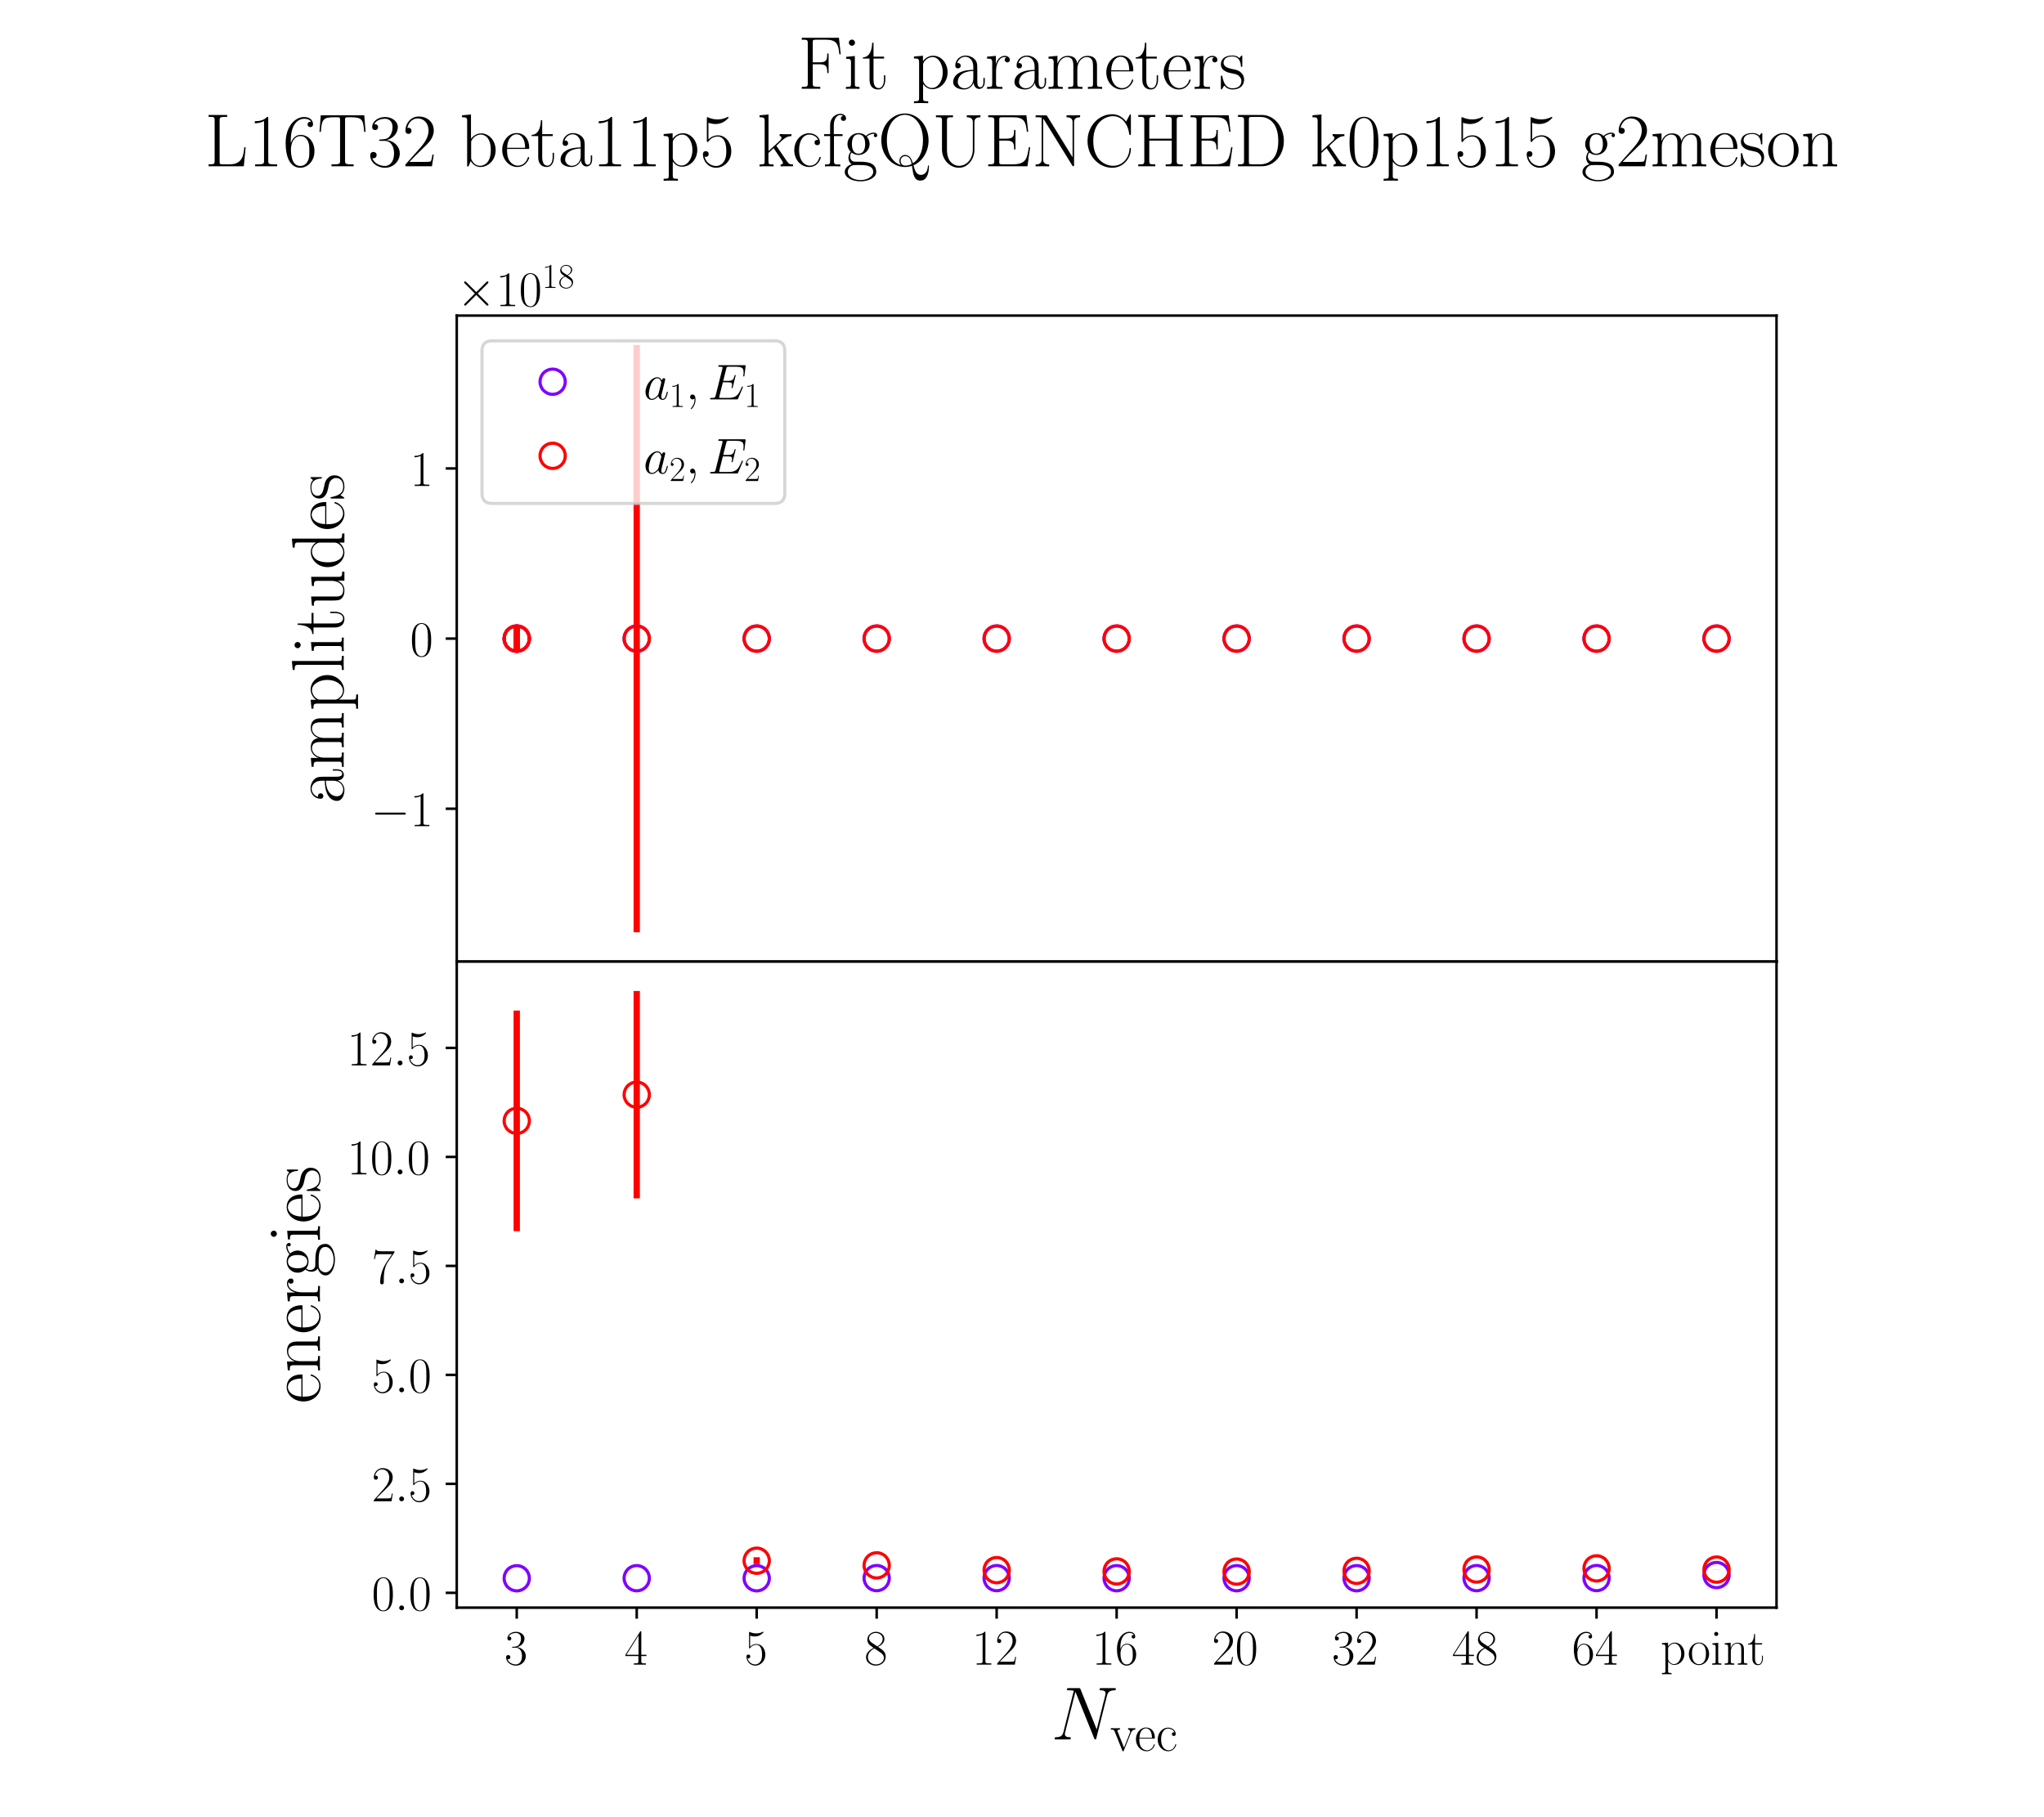 <?xml version="1.0" encoding="utf-8" standalone="no"?>
<!DOCTYPE svg PUBLIC "-//W3C//DTD SVG 1.1//EN"
  "http://www.w3.org/Graphics/SVG/1.1/DTD/svg11.dtd">
<!-- Created with matplotlib (https://matplotlib.org/) -->
<svg height="576pt" version="1.1" viewBox="0 0 648 576" width="648pt" xmlns="http://www.w3.org/2000/svg" xmlns:xlink="http://www.w3.org/1999/xlink">
 <defs>
  <style type="text/css">*{stroke-linecap:butt;stroke-linejoin:round;}</style>
 </defs>
 <g id="figure_1">
  <g id="patch_1">
   <path d="M 0 576 
L 648 576 
L 648 0 
L 0 0 
z
" style="fill:#ffffff;"/>
  </g>
  <g id="axes_1">
   <g id="patch_2">
    <path d="M 144.803 304.806 
L 563.2 304.806 
L 563.2 100.035 
L 144.803 100.035 
z
" style="fill:#ffffff;"/>
   </g>
   <g id="matplotlib.axis_1">
    <g id="xtick_1">
     <g id="line2d_1">
      <defs>
       <path d="M 0 0 
L 0 3.5 
" id="m4528c663d9" style="stroke:#000000;stroke-width:0.8;"/>
      </defs>
      <g>
       <use style="stroke:#000000;stroke-width:0.8;" x="163.821" xlink:href="#m4528c663d9" y="304.806"/>
      </g>
     </g>
    </g>
    <g id="xtick_2">
     <g id="line2d_2">
      <g>
       <use style="stroke:#000000;stroke-width:0.8;" x="201.857" xlink:href="#m4528c663d9" y="304.806"/>
      </g>
     </g>
    </g>
    <g id="xtick_3">
     <g id="line2d_3">
      <g>
       <use style="stroke:#000000;stroke-width:0.8;" x="239.893" xlink:href="#m4528c663d9" y="304.806"/>
      </g>
     </g>
    </g>
    <g id="xtick_4">
     <g id="line2d_4">
      <g>
       <use style="stroke:#000000;stroke-width:0.8;" x="277.929" xlink:href="#m4528c663d9" y="304.806"/>
      </g>
     </g>
    </g>
    <g id="xtick_5">
     <g id="line2d_5">
      <g>
       <use style="stroke:#000000;stroke-width:0.8;" x="315.965" xlink:href="#m4528c663d9" y="304.806"/>
      </g>
     </g>
    </g>
    <g id="xtick_6">
     <g id="line2d_6">
      <g>
       <use style="stroke:#000000;stroke-width:0.8;" x="354.001" xlink:href="#m4528c663d9" y="304.806"/>
      </g>
     </g>
    </g>
    <g id="xtick_7">
     <g id="line2d_7">
      <g>
       <use style="stroke:#000000;stroke-width:0.8;" x="392.037" xlink:href="#m4528c663d9" y="304.806"/>
      </g>
     </g>
    </g>
    <g id="xtick_8">
     <g id="line2d_8">
      <g>
       <use style="stroke:#000000;stroke-width:0.8;" x="430.074" xlink:href="#m4528c663d9" y="304.806"/>
      </g>
     </g>
    </g>
    <g id="xtick_9">
     <g id="line2d_9">
      <g>
       <use style="stroke:#000000;stroke-width:0.8;" x="468.11" xlink:href="#m4528c663d9" y="304.806"/>
      </g>
     </g>
    </g>
    <g id="xtick_10">
     <g id="line2d_10">
      <g>
       <use style="stroke:#000000;stroke-width:0.8;" x="506.146" xlink:href="#m4528c663d9" y="304.806"/>
      </g>
     </g>
    </g>
    <g id="xtick_11">
     <g id="line2d_11">
      <g>
       <use style="stroke:#000000;stroke-width:0.8;" x="544.182" xlink:href="#m4528c663d9" y="304.806"/>
      </g>
     </g>
    </g>
   </g>
   <g id="matplotlib.axis_2">
    <g id="ytick_1">
     <g id="line2d_12">
      <defs>
       <path d="M 0 0 
L -3.5 0 
" id="mdd6fdcbe67" style="stroke:#000000;stroke-width:0.8;"/>
      </defs>
      <g>
       <use style="stroke:#000000;stroke-width:0.8;" x="144.803" xlink:href="#mdd6fdcbe67" y="256.35"/>
      </g>
     </g>
     <g id="text_1">
      <!-- $\mathdefault{−1}$ -->
      <g transform="translate(117.601 261.885)scale(0.16 -0.16)">
       <defs>
        <path d="M 65.906 23 
C 67.594 23 69.406 23 69.406 25 
C 69.406 27 67.594 27 65.906 27 
L 11.797 27 
C 10.094 27 8.297 27 8.297 25 
C 8.297 23 10.094 23 11.797 23 
z
" id="CMSY10-0"/>
        <path d="M 26.594 63.406 
C 26.594 65.5 26.5 65.5 25.094 65.5 
C 21.203 61.188 15.297 59.797 9.703 59.797 
C 9.406 59.797 8.906 59.797 8.797 59.5 
C 8.703 59.297 8.703 59.094 8.703 57 
C 11.797 57 17 57.594 21 59.984 
L 21 7.203 
C 21 3.688 20.797 2.5 12.203 2.5 
L 9.203 2.5 
L 9.203 0 
C 14 0 19 0 23.797 0 
C 28.594 0 33.594 0 38.406 0 
L 38.406 2.5 
L 35.406 2.5 
C 26.797 2.5 26.594 3.594 26.594 7.156 
z
" id="CMR17-49"/>
       </defs>
       <use transform="scale(0.996)" xlink:href="#CMSY10-0"/>
       <use transform="translate(77.487 0)scale(0.996)" xlink:href="#CMR17-49"/>
      </g>
     </g>
    </g>
    <g id="ytick_2">
     <g id="line2d_13">
      <g>
       <use style="stroke:#000000;stroke-width:0.8;" x="144.803" xlink:href="#mdd6fdcbe67" y="202.421"/>
      </g>
     </g>
     <g id="text_2">
      <!-- $\mathdefault{0}$ -->
      <g transform="translate(129.999 207.955)scale(0.16 -0.16)">
       <defs>
        <path d="M 42 31.641 
C 42 37.75 41.906 48.125 37.703 56.109 
C 34 63.109 28.094 65.594 22.906 65.594 
C 18.094 65.594 12 63.406 8.203 56.203 
C 4.203 48.719 3.797 39.438 3.797 31.641 
C 3.797 25.953 3.906 17.281 7 9.672 
C 11.297 -0.609 19 -2 22.906 -2 
C 27.5 -2 34.5 -0.109 38.594 9.375 
C 41.594 16.281 42 24.359 42 31.641 
z
M 22.906 -0.406 
C 16.5 -0.406 12.703 5.078 11.297 12.688 
C 10.203 18.562 10.203 27.156 10.203 32.75 
C 10.203 40.438 10.203 46.828 11.5 52.922 
C 13.406 61.391 19 64 22.906 64 
C 27 64 32.297 61.297 34.203 53.125 
C 35.5 47.438 35.594 40.734 35.594 32.75 
C 35.594 26.25 35.594 18.266 34.406 12.375 
C 32.297 1.484 26.406 -0.406 22.906 -0.406 
z
" id="CMR17-48"/>
       </defs>
       <use transform="scale(0.996)" xlink:href="#CMR17-48"/>
      </g>
     </g>
    </g>
    <g id="ytick_3">
     <g id="line2d_14">
      <g>
       <use style="stroke:#000000;stroke-width:0.8;" x="144.803" xlink:href="#mdd6fdcbe67" y="148.491"/>
      </g>
     </g>
     <g id="text_3">
      <!-- $\mathdefault{1}$ -->
      <g transform="translate(129.999 154.026)scale(0.16 -0.16)">
       <use transform="scale(0.996)" xlink:href="#CMR17-49"/>
      </g>
     </g>
    </g>
    <g id="text_4">
     <!-- amplitudes -->
     <g transform="translate(108.95 254.813)rotate(-90)scale(0.24 -0.24)">
      <defs>
       <path d="M 36 25.828 
C 36 32.375 36 35.844 31.797 39.734 
C 28.094 43 23.797 44 20.406 44 
C 12.5 44 6.797 37.609 6.797 30.797 
C 6.797 27 9.797 27 10.406 27 
C 11.703 27 14 27.781 14 30.531 
C 14 33 12.094 34.078 10.406 34.078 
C 10 34.078 9.5 33.969 9.203 33.875 
C 11.297 40.5 16.703 42.406 20.203 42.406 
C 25.203 42.406 30.703 37.953 30.703 29.453 
L 30.703 25 
C 24.797 25 17.703 24.203 12.094 21.203 
C 5.797 17.703 4 12.703 4 8.906 
C 4 1.203 13 -1 18.297 -1 
C 23.797 -1 28.906 2.172 31.094 7.984 
C 31.297 3.641 34.094 -0.281 38.5 -0.281 
C 40.594 -0.281 45.906 1.094 45.906 8.859 
L 45.906 14.375 
L 44.094 14.375 
L 44.094 8.781 
C 44.094 2.781 41.406 2 40.094 2 
C 36 2 36 7.156 36 11.531 
z
M 30.703 13.594 
C 30.703 4.953 24.5 0.594 19 0.594 
C 14 0.594 10.094 4.297 10.094 8.906 
C 10.094 11.891 11.406 17.188 17.203 20.391 
C 22 23.094 27.5 23.5 30.703 23.5 
z
" id="CMR17-97"/>
       <path d="M 67.594 30.203 
C 67.594 35.188 66.703 43.594 54.797 43.594 
C 48 43.594 43.297 39 41.5 33.609 
L 41.406 33.609 
C 40.203 41.812 34.297 43.594 28.703 43.594 
C 20.797 43.594 16.703 37.5 15.203 33.5 
L 15.094 33.5 
L 15.094 43.594 
L 3.297 42.5 
L 3.297 39.906 
C 9.203 39.906 10.094 39.297 10.094 34.5 
L 10.094 6.688 
C 10.094 2.875 9.703 2.391 3.297 2.391 
L 3.297 -0.203 
C 5.703 0 10.094 0 12.703 0 
C 15.297 0 19.797 0 22.203 -0.203 
L 22.203 2.391 
C 15.797 2.391 15.406 2.781 15.406 6.688 
L 15.406 25.906 
C 15.406 35.109 21 42 28 42 
C 35.406 42 36.203 35.406 36.203 30.594 
L 36.203 6.688 
C 36.203 2.875 35.797 2.391 29.406 2.391 
L 29.406 -0.203 
C 31.797 0 36.203 0 38.797 0 
C 41.406 0 45.906 0 48.297 -0.203 
L 48.297 2.391 
C 41.906 2.391 41.5 2.781 41.5 6.688 
L 41.5 25.906 
C 41.5 35.109 47.094 42 54.094 42 
C 61.5 42 62.297 35.406 62.297 30.594 
L 62.297 6.688 
C 62.297 2.875 61.906 2.391 55.5 2.391 
L 55.5 -0.203 
C 57.906 0 62.297 0 64.906 0 
C 67.5 0 72 0 74.406 -0.203 
L 74.406 2.391 
C 68 2.391 67.594 2.781 67.594 6.688 
z
" id="CMR17-109"/>
       <path d="M 22 -16.609 
C 15.594 -16.609 15.203 -16.203 15.203 -12.328 
L 15.203 6.281 
C 18.094 2.094 22.297 -0.594 27.594 -0.594 
C 37.594 -0.594 47.703 8.172 47.703 21.688 
C 47.703 34.234 39 43.781 28.703 43.781 
C 22.703 43.781 17.797 40.5 15 36.531 
L 15 43.781 
L 3.094 42.688 
L 3.094 40.109 
C 9 40.109 9.906 39.5 9.906 34.734 
L 9.906 -12.328 
C 9.906 -16.109 9.5 -16.609 3.094 -16.609 
L 3.094 -19.188 
C 5.5 -19 9.906 -19 12.5 -19 
C 15.094 -19 19.594 -19 22 -19.188 
z
M 15.203 31.438 
C 15.203 32.844 15.203 34.922 19.094 38.609 
C 19.594 39.016 23 42 28 42 
C 35.297 42 41.297 32.938 41.297 21.594 
C 41.297 10.25 34.906 1 27 1 
C 23.406 1 19.5 2.688 16.5 7.375 
C 15.203 9.562 15.203 10.156 15.203 11.75 
z
" id="CMR17-112"/>
       <path d="M 15.297 68.688 
L 3.406 67.594 
L 3.406 65 
C 9.297 65 10.203 64.406 10.203 59.641 
L 10.203 6.656 
C 10.203 2.875 9.797 2.391 3.406 2.391 
L 3.406 -0.203 
C 5.797 0 10.203 0 12.703 0 
C 15.297 0 19.703 0 22.094 -0.203 
L 22.094 2.391 
C 15.703 2.391 15.297 2.781 15.297 6.656 
z
" id="CMR17-108"/>
       <path d="M 15.5 61.078 
C 15.5 63.266 13.703 65.156 11.406 65.156 
C 9.203 65.156 7.297 63.375 7.297 61.078 
C 7.297 58.891 9.094 57 11.406 57 
C 13.594 57 15.5 58.797 15.5 61.078 
z
M 3.797 42.281 
L 3.797 39.703 
C 9.406 39.703 10.203 39.094 10.203 34.328 
L 10.203 6.672 
C 10.203 2.875 9.797 2.391 3.406 2.391 
L 3.406 -0.203 
C 5.797 0 10.094 0 12.594 0 
C 15 0 19.094 0 21.406 -0.203 
L 21.406 2.391 
C 15.5 2.391 15.297 2.984 15.297 6.562 
L 15.297 43.375 
z
" id="CMR17-105"/>
       <path d="M 15.094 40 
L 29.094 40 
L 29.094 42.578 
L 15.094 42.578 
L 15.094 61 
L 13.297 61 
C 13.094 50.703 9.594 41.688 1.094 41.688 
L 1.094 40 
L 9.797 40 
L 9.797 12.047 
C 9.797 10.156 9.797 -1 21.406 -1 
C 27.297 -1 30.703 4.781 30.703 12.141 
L 30.703 17.812 
L 28.906 17.812 
L 28.906 12.234 
C 28.906 5.375 26.203 0.797 22 0.797 
C 19.094 0.797 15.094 2.781 15.094 11.844 
z
" id="CMR17-116"/>
       <path d="M 29.406 42.078 
L 29.406 39.5 
C 35.297 39.5 36.203 38.891 36.203 34.156 
L 36.203 16.125 
C 36.203 7.812 31.703 0.594 24.297 0.594 
C 16.094 0.594 15.406 5.438 15.406 10.594 
L 15.406 43.172 
L 3.297 42.078 
L 3.297 39.5 
C 7.297 39.5 10 39.5 10.094 35.531 
L 10.094 16.531 
C 10.094 9.891 10.094 5.641 12.703 2.859 
C 14 1.578 16.5 -1 23.703 -1 
C 32.203 -1 35.5 5.891 36.297 7.906 
L 36.406 7.906 
L 36.406 -0.984 
L 48.297 -0.984 
L 48.297 2 
C 42.406 2 41.5 2.594 41.5 7.391 
L 41.5 43.172 
z
" id="CMR17-117"/>
       <path d="M 29.203 67.594 
L 29.203 65 
C 35.094 65 36 64.406 36 59.688 
L 36 36.641 
C 35.594 37.141 31.5 43.594 23.406 43.594 
C 13.203 43.594 3.297 34.5 3.297 21.312 
C 3.297 8.203 12.594 -1 22.406 -1 
C 30.906 -1 35.297 5.266 35.797 5.938 
L 35.797 -0.984 
L 47.906 -0.984 
L 47.906 2 
C 42 2 41.094 2.594 41.094 7.391 
L 41.094 68.688 
z
M 35.797 11.797 
C 35.797 8.797 34 6.094 31.703 4.094 
C 28.297 1.094 24.906 0.594 23 0.594 
C 20.094 0.594 9.703 2.094 9.703 21.188 
C 9.703 40.812 21.297 42 23.906 42 
C 28.5 42 32.203 39.406 34.5 35.797 
C 35.797 33.703 35.797 33.406 35.797 31.609 
z
" id="CMR17-100"/>
       <path d="M 38.094 23 
C 38.5 23.406 38.5 23.609 38.5 24.625 
C 38.5 34.969 33.094 44 21.703 44 
C 11.094 44 2.703 33.891 2.703 21.609 
C 2.703 8.609 12.203 -1 22.797 -1 
C 34 -1 38.406 9.484 38.406 11.562 
C 38.406 12.25 37.797 12.25 37.594 12.25 
C 36.906 12.25 36.797 12.047 36.406 10.875 
C 34.203 4.141 28.703 0.797 23.5 0.797 
C 19.203 0.797 14.906 3.172 12.203 7.5 
C 9.094 12.547 9.094 18.375 9.094 23 
z
M 9.203 24.5 
C 9.906 39.141 17.594 42.406 21.594 42.406 
C 28.406 42.406 33 35.891 33.094 24.5 
z
" id="CMR17-101"/>
       <path d="M 30.906 42.141 
C 30.906 43.953 30.797 44.047 30.203 44.047 
C 29.797 44.047 29.703 43.953 28.5 42.453 
C 28.203 42.047 27.297 41.031 27 40.641 
C 23.797 44.047 19.297 44.047 17.594 44.047 
C 6.5 44.047 2.5 38.234 2.5 32.438 
C 2.5 23.406 12.703 21.328 15.594 20.703 
C 21.906 19.422 24.094 19.016 26.203 17.203 
C 27.5 16.016 29.703 13.812 29.703 10.219 
C 29.703 6 27.297 0.594 18.094 0.594 
C 9.406 0.594 6.297 7.188 4.5 15.953 
C 4.203 17.344 4.203 17.453 3.406 17.453 
C 2.594 17.453 2.5 17.344 2.5 15.359 
L 2.5 0.984 
C 2.5 -0.797 2.594 -0.906 3.203 -0.906 
C 3.703 -0.906 3.797 -0.797 4.297 0 
C 4.906 0.891 6.406 3.297 7 4.312 
C 9 1.609 12.5 -1 18.094 -1 
C 28 -1 33.297 4.422 33.297 12.25 
C 33.297 17.375 30.594 20.078 29.297 21.281 
C 26.297 24.391 22.797 25.094 18.594 25.891 
C 13.094 27.109 6.094 28.516 6.094 34.641 
C 6.094 37.234 7.5 42.766 17.594 42.766 
C 28.297 42.766 28.906 32.719 29.094 29.5 
C 29.203 29 29.703 28.891 30 28.891 
C 30.906 28.891 30.906 29.203 30.906 30.906 
z
" id="CMR17-115"/>
      </defs>
      <use transform="scale(0.996)" xlink:href="#CMR17-97"/>
      <use transform="translate(45.69 0)scale(0.996)" xlink:href="#CMR17-109"/>
      <use transform="translate(122.61 0)scale(0.996)" xlink:href="#CMR17-112"/>
      <use transform="translate(173.505 0)scale(0.996)" xlink:href="#CMR17-108"/>
      <use transform="translate(198.376 0)scale(0.996)" xlink:href="#CMR17-105"/>
      <use transform="translate(223.248 0)scale(0.996)" xlink:href="#CMR17-116"/>
      <use transform="translate(258.528 0)scale(0.996)" xlink:href="#CMR17-117"/>
      <use transform="translate(309.424 0)scale(0.996)" xlink:href="#CMR17-100"/>
      <use transform="translate(360.319 0)scale(0.996)" xlink:href="#CMR17-101"/>
      <use transform="translate(400.805 0)scale(0.996)" xlink:href="#CMR17-115"/>
     </g>
    </g>
    <g id="text_5">
     <!-- $\times\mathdefault{10^{18}}\mathdefault{}$ -->
     <g transform="translate(144.803 97.035)scale(0.16 -0.16)">
      <defs>
       <path d="M 38.906 27.891 
L 18.906 47.797 
C 17.703 49 17.5 49.188 16.703 49.188 
C 15.703 49.188 14.703 48.297 14.703 47.188 
C 14.703 46.5 14.906 46.297 16 45.188 
L 36 25.094 
L 16 5 
C 14.906 3.891 14.703 3.688 14.703 3 
C 14.703 1.891 15.703 1 16.703 1 
C 17.5 1 17.703 1.188 18.906 2.391 
L 38.797 22.297 
L 59.5 1.594 
C 59.703 1.5 60.406 1 61 1 
C 62.203 1 63 1.891 63 3 
C 63 3.188 63 3.594 62.703 4.094 
C 62.594 4.297 46.703 20 41.703 25.094 
L 60 43.391 
C 60.5 44 62 45.297 62.5 45.891 
C 62.594 46.094 63 46.5 63 47.188 
C 63 48.297 62.203 49.188 61 49.188 
C 60.203 49.188 59.797 48.797 58.703 47.688 
z
" id="CMSY10-2"/>
       <path d="M 27.203 35.375 
C 33.5 38.547 39.906 43.328 39.906 50.984 
C 39.906 60.016 31.094 65.297 23 65.297 
C 13.906 65.297 5.906 58.734 5.906 49.688 
C 5.906 47.203 6.5 42.922 10.406 39.141 
C 11.406 38.156 15.594 35.172 18.297 33.281 
C 13.797 30.984 3.297 25.531 3.297 14.594 
C 3.297 4.359 13.094 -2 22.797 -2 
C 33.5 -2 42.5 5.656 42.5 15.781 
C 42.5 24.844 36.406 29.016 32.406 31.703 
z
M 14.094 44.094 
C 13.297 44.594 9.297 47.672 9.297 52.359 
C 9.297 58.422 15.594 63 22.797 63 
C 30.703 63 36.5 57.438 36.5 50.969 
C 36.5 41.703 26.094 36.422 25.594 36.422 
C 25.5 36.422 25.406 36.422 24.594 37.031 
z
M 32.5 23.734 
C 34 22.641 38.797 19.375 38.797 13.297 
C 38.797 5.953 31.406 0.391 23 0.391 
C 13.906 0.391 7 6.844 7 14.688 
C 7 22.547 13.094 29.094 20 32.188 
z
" id="CMR17-56"/>
      </defs>
      <use transform="scale(0.996)" xlink:href="#CMSY10-2"/>
      <use transform="translate(77.487 0)scale(0.996)" xlink:href="#CMR17-49"/>
      <use transform="translate(123.178 0)scale(0.996)" xlink:href="#CMR17-48"/>
      <use transform="translate(168.868 36.154)scale(0.697)" xlink:href="#CMR17-49"/>
      <use transform="translate(200.852 36.154)scale(0.697)" xlink:href="#CMR17-56"/>
     </g>
    </g>
   </g>
   <g id="LineCollection_1">
    <path clip-path="url(#ped1d81c6d3)" d="M 163.821 202.421 
L 163.821 202.421 
" style="fill:none;stroke:#8000ff;stroke-width:2;"/>
   </g>
   <g id="LineCollection_2">
    <path clip-path="url(#ped1d81c6d3)" d="M 163.821 202.421 
L 163.821 202.421 
" style="fill:none;stroke:#8000ff;stroke-width:2;"/>
   </g>
   <g id="LineCollection_3">
    <path clip-path="url(#ped1d81c6d3)" d="M 163.821 206.319 
L 163.821 198.522 
" style="fill:none;stroke:#ff0000;stroke-width:2;"/>
   </g>
   <g id="LineCollection_4">
    <path clip-path="url(#ped1d81c6d3)" d="M 163.821 206.319 
L 163.821 198.522 
" style="fill:none;stroke:#ff0000;stroke-width:2;"/>
   </g>
   <g id="LineCollection_5">
    <path clip-path="url(#ped1d81c6d3)" d="M 201.857 202.421 
L 201.857 202.421 
" style="fill:none;stroke:#8000ff;stroke-width:2;"/>
   </g>
   <g id="LineCollection_6">
    <path clip-path="url(#ped1d81c6d3)" d="M 201.857 295.498 
L 201.857 109.343 
" style="fill:none;stroke:#ff0000;stroke-width:2;"/>
   </g>
   <g id="LineCollection_7">
    <path clip-path="url(#ped1d81c6d3)" d="M 239.893 202.421 
L 239.893 202.421 
" style="fill:none;stroke:#8000ff;stroke-width:2;"/>
   </g>
   <g id="LineCollection_8">
    <path clip-path="url(#ped1d81c6d3)" d="M 239.893 202.421 
L 239.893 202.421 
" style="fill:none;stroke:#ff0000;stroke-width:2;"/>
   </g>
   <g id="LineCollection_9">
    <path clip-path="url(#ped1d81c6d3)" d="M 277.929 202.421 
L 277.929 202.421 
" style="fill:none;stroke:#8000ff;stroke-width:2;"/>
   </g>
   <g id="LineCollection_10">
    <path clip-path="url(#ped1d81c6d3)" d="M 277.929 202.421 
L 277.929 202.421 
" style="fill:none;stroke:#ff0000;stroke-width:2;"/>
   </g>
   <g id="LineCollection_11">
    <path clip-path="url(#ped1d81c6d3)" d="M 315.965 202.421 
L 315.965 202.421 
" style="fill:none;stroke:#8000ff;stroke-width:2;"/>
   </g>
   <g id="LineCollection_12">
    <path clip-path="url(#ped1d81c6d3)" d="M 315.965 202.421 
L 315.965 202.421 
" style="fill:none;stroke:#ff0000;stroke-width:2;"/>
   </g>
   <g id="LineCollection_13">
    <path clip-path="url(#ped1d81c6d3)" d="M 354.001 202.421 
L 354.001 202.421 
" style="fill:none;stroke:#8000ff;stroke-width:2;"/>
   </g>
   <g id="LineCollection_14">
    <path clip-path="url(#ped1d81c6d3)" d="M 354.001 202.421 
L 354.001 202.421 
" style="fill:none;stroke:#ff0000;stroke-width:2;"/>
   </g>
   <g id="LineCollection_15">
    <path clip-path="url(#ped1d81c6d3)" d="M 392.037 202.421 
L 392.037 202.421 
" style="fill:none;stroke:#8000ff;stroke-width:2;"/>
   </g>
   <g id="LineCollection_16">
    <path clip-path="url(#ped1d81c6d3)" d="M 392.037 202.421 
L 392.037 202.421 
" style="fill:none;stroke:#ff0000;stroke-width:2;"/>
   </g>
   <g id="LineCollection_17">
    <path clip-path="url(#ped1d81c6d3)" d="M 430.074 202.421 
L 430.074 202.421 
" style="fill:none;stroke:#8000ff;stroke-width:2;"/>
   </g>
   <g id="LineCollection_18">
    <path clip-path="url(#ped1d81c6d3)" d="M 430.074 202.421 
L 430.074 202.421 
" style="fill:none;stroke:#ff0000;stroke-width:2;"/>
   </g>
   <g id="LineCollection_19">
    <path clip-path="url(#ped1d81c6d3)" d="M 468.11 202.421 
L 468.11 202.421 
" style="fill:none;stroke:#8000ff;stroke-width:2;"/>
   </g>
   <g id="LineCollection_20">
    <path clip-path="url(#ped1d81c6d3)" d="M 468.11 202.421 
L 468.11 202.421 
" style="fill:none;stroke:#ff0000;stroke-width:2;"/>
   </g>
   <g id="LineCollection_21">
    <path clip-path="url(#ped1d81c6d3)" d="M 506.146 202.421 
L 506.146 202.421 
" style="fill:none;stroke:#8000ff;stroke-width:2;"/>
   </g>
   <g id="LineCollection_22">
    <path clip-path="url(#ped1d81c6d3)" d="M 506.146 202.421 
L 506.146 202.421 
" style="fill:none;stroke:#ff0000;stroke-width:2;"/>
   </g>
   <g id="LineCollection_23">
    <path clip-path="url(#ped1d81c6d3)" d="M 544.182 202.421 
L 544.182 202.421 
" style="fill:none;stroke:#8000ff;stroke-width:2;"/>
   </g>
   <g id="LineCollection_24">
    <path clip-path="url(#ped1d81c6d3)" d="M 544.182 202.421 
L 544.182 202.421 
" style="fill:none;stroke:#ff0000;stroke-width:2;"/>
   </g>
   <g id="line2d_15">
    <path clip-path="url(#ped1d81c6d3)" d="M 163.821 202.421 
" style="fill:none;stroke:#8000ff;stroke-linecap:square;stroke-width:2;"/>
    <defs>
     <path d="M 0 4 
C 1.061 4 2.078 3.579 2.828 2.828 
C 3.579 2.078 4 1.061 4 0 
C 4 -1.061 3.579 -2.078 2.828 -2.828 
C 2.078 -3.579 1.061 -4 0 -4 
C -1.061 -4 -2.078 -3.579 -2.828 -2.828 
C -3.579 -2.078 -4 -1.061 -4 0 
C -4 1.061 -3.579 2.078 -2.828 2.828 
C -2.078 3.579 -1.061 4 0 4 
z
" id="mbfb0daec78" style="stroke:#8000ff;"/>
    </defs>
    <g clip-path="url(#ped1d81c6d3)">
     <use style="fill-opacity:0;stroke:#8000ff;" x="163.821" xlink:href="#mbfb0daec78" y="202.421"/>
    </g>
   </g>
   <g id="line2d_16">
    <path clip-path="url(#ped1d81c6d3)" d="M 163.821 202.421 
" style="fill:none;stroke:#8000ff;stroke-linecap:square;stroke-width:2;"/>
    <g clip-path="url(#ped1d81c6d3)">
     <use style="fill-opacity:0;stroke:#8000ff;" x="163.821" xlink:href="#mbfb0daec78" y="202.421"/>
    </g>
   </g>
   <g id="line2d_17">
    <path clip-path="url(#ped1d81c6d3)" d="M 163.821 202.421 
" style="fill:none;stroke:#ff0000;stroke-linecap:square;stroke-width:2;"/>
    <defs>
     <path d="M 0 4 
C 1.061 4 2.078 3.579 2.828 2.828 
C 3.579 2.078 4 1.061 4 0 
C 4 -1.061 3.579 -2.078 2.828 -2.828 
C 2.078 -3.579 1.061 -4 0 -4 
C -1.061 -4 -2.078 -3.579 -2.828 -2.828 
C -3.579 -2.078 -4 -1.061 -4 0 
C -4 1.061 -3.579 2.078 -2.828 2.828 
C -2.078 3.579 -1.061 4 0 4 
z
" id="m31584303cb" style="stroke:#ff0000;"/>
    </defs>
    <g clip-path="url(#ped1d81c6d3)">
     <use style="fill-opacity:0;stroke:#ff0000;" x="163.821" xlink:href="#m31584303cb" y="202.421"/>
    </g>
   </g>
   <g id="line2d_18">
    <path clip-path="url(#ped1d81c6d3)" d="M 163.821 202.421 
" style="fill:none;stroke:#ff0000;stroke-linecap:square;stroke-width:2;"/>
    <g clip-path="url(#ped1d81c6d3)">
     <use style="fill-opacity:0;stroke:#ff0000;" x="163.821" xlink:href="#m31584303cb" y="202.421"/>
    </g>
   </g>
   <g id="line2d_19">
    <path clip-path="url(#ped1d81c6d3)" d="M 201.857 202.421 
" style="fill:none;stroke:#8000ff;stroke-linecap:square;stroke-width:2;"/>
    <g clip-path="url(#ped1d81c6d3)">
     <use style="fill-opacity:0;stroke:#8000ff;" x="201.857" xlink:href="#mbfb0daec78" y="202.421"/>
    </g>
   </g>
   <g id="line2d_20">
    <path clip-path="url(#ped1d81c6d3)" d="M 201.857 202.421 
" style="fill:none;stroke:#ff0000;stroke-linecap:square;stroke-width:2;"/>
    <g clip-path="url(#ped1d81c6d3)">
     <use style="fill-opacity:0;stroke:#ff0000;" x="201.857" xlink:href="#m31584303cb" y="202.421"/>
    </g>
   </g>
   <g id="line2d_21">
    <path clip-path="url(#ped1d81c6d3)" d="M 239.893 202.421 
" style="fill:none;stroke:#8000ff;stroke-linecap:square;stroke-width:2;"/>
    <g clip-path="url(#ped1d81c6d3)">
     <use style="fill-opacity:0;stroke:#8000ff;" x="239.893" xlink:href="#mbfb0daec78" y="202.421"/>
    </g>
   </g>
   <g id="line2d_22">
    <path clip-path="url(#ped1d81c6d3)" d="M 239.893 202.421 
" style="fill:none;stroke:#ff0000;stroke-linecap:square;stroke-width:2;"/>
    <g clip-path="url(#ped1d81c6d3)">
     <use style="fill-opacity:0;stroke:#ff0000;" x="239.893" xlink:href="#m31584303cb" y="202.421"/>
    </g>
   </g>
   <g id="line2d_23">
    <path clip-path="url(#ped1d81c6d3)" d="M 277.929 202.421 
" style="fill:none;stroke:#8000ff;stroke-linecap:square;stroke-width:2;"/>
    <g clip-path="url(#ped1d81c6d3)">
     <use style="fill-opacity:0;stroke:#8000ff;" x="277.929" xlink:href="#mbfb0daec78" y="202.421"/>
    </g>
   </g>
   <g id="line2d_24">
    <path clip-path="url(#ped1d81c6d3)" d="M 277.929 202.421 
" style="fill:none;stroke:#ff0000;stroke-linecap:square;stroke-width:2;"/>
    <g clip-path="url(#ped1d81c6d3)">
     <use style="fill-opacity:0;stroke:#ff0000;" x="277.929" xlink:href="#m31584303cb" y="202.421"/>
    </g>
   </g>
   <g id="line2d_25">
    <path clip-path="url(#ped1d81c6d3)" d="M 315.965 202.421 
" style="fill:none;stroke:#8000ff;stroke-linecap:square;stroke-width:2;"/>
    <g clip-path="url(#ped1d81c6d3)">
     <use style="fill-opacity:0;stroke:#8000ff;" x="315.965" xlink:href="#mbfb0daec78" y="202.421"/>
    </g>
   </g>
   <g id="line2d_26">
    <path clip-path="url(#ped1d81c6d3)" d="M 315.965 202.421 
" style="fill:none;stroke:#ff0000;stroke-linecap:square;stroke-width:2;"/>
    <g clip-path="url(#ped1d81c6d3)">
     <use style="fill-opacity:0;stroke:#ff0000;" x="315.965" xlink:href="#m31584303cb" y="202.421"/>
    </g>
   </g>
   <g id="line2d_27">
    <path clip-path="url(#ped1d81c6d3)" d="M 354.001 202.421 
" style="fill:none;stroke:#8000ff;stroke-linecap:square;stroke-width:2;"/>
    <g clip-path="url(#ped1d81c6d3)">
     <use style="fill-opacity:0;stroke:#8000ff;" x="354.001" xlink:href="#mbfb0daec78" y="202.421"/>
    </g>
   </g>
   <g id="line2d_28">
    <path clip-path="url(#ped1d81c6d3)" d="M 354.001 202.421 
" style="fill:none;stroke:#ff0000;stroke-linecap:square;stroke-width:2;"/>
    <g clip-path="url(#ped1d81c6d3)">
     <use style="fill-opacity:0;stroke:#ff0000;" x="354.001" xlink:href="#m31584303cb" y="202.421"/>
    </g>
   </g>
   <g id="line2d_29">
    <path clip-path="url(#ped1d81c6d3)" d="M 392.037 202.421 
" style="fill:none;stroke:#8000ff;stroke-linecap:square;stroke-width:2;"/>
    <g clip-path="url(#ped1d81c6d3)">
     <use style="fill-opacity:0;stroke:#8000ff;" x="392.037" xlink:href="#mbfb0daec78" y="202.421"/>
    </g>
   </g>
   <g id="line2d_30">
    <path clip-path="url(#ped1d81c6d3)" d="M 392.037 202.421 
" style="fill:none;stroke:#ff0000;stroke-linecap:square;stroke-width:2;"/>
    <g clip-path="url(#ped1d81c6d3)">
     <use style="fill-opacity:0;stroke:#ff0000;" x="392.037" xlink:href="#m31584303cb" y="202.421"/>
    </g>
   </g>
   <g id="line2d_31">
    <path clip-path="url(#ped1d81c6d3)" d="M 430.074 202.421 
" style="fill:none;stroke:#8000ff;stroke-linecap:square;stroke-width:2;"/>
    <g clip-path="url(#ped1d81c6d3)">
     <use style="fill-opacity:0;stroke:#8000ff;" x="430.074" xlink:href="#mbfb0daec78" y="202.421"/>
    </g>
   </g>
   <g id="line2d_32">
    <path clip-path="url(#ped1d81c6d3)" d="M 430.074 202.421 
" style="fill:none;stroke:#ff0000;stroke-linecap:square;stroke-width:2;"/>
    <g clip-path="url(#ped1d81c6d3)">
     <use style="fill-opacity:0;stroke:#ff0000;" x="430.074" xlink:href="#m31584303cb" y="202.421"/>
    </g>
   </g>
   <g id="line2d_33">
    <path clip-path="url(#ped1d81c6d3)" d="M 468.11 202.421 
" style="fill:none;stroke:#8000ff;stroke-linecap:square;stroke-width:2;"/>
    <g clip-path="url(#ped1d81c6d3)">
     <use style="fill-opacity:0;stroke:#8000ff;" x="468.11" xlink:href="#mbfb0daec78" y="202.421"/>
    </g>
   </g>
   <g id="line2d_34">
    <path clip-path="url(#ped1d81c6d3)" d="M 468.11 202.421 
" style="fill:none;stroke:#ff0000;stroke-linecap:square;stroke-width:2;"/>
    <g clip-path="url(#ped1d81c6d3)">
     <use style="fill-opacity:0;stroke:#ff0000;" x="468.11" xlink:href="#m31584303cb" y="202.421"/>
    </g>
   </g>
   <g id="line2d_35">
    <path clip-path="url(#ped1d81c6d3)" d="M 506.146 202.421 
" style="fill:none;stroke:#8000ff;stroke-linecap:square;stroke-width:2;"/>
    <g clip-path="url(#ped1d81c6d3)">
     <use style="fill-opacity:0;stroke:#8000ff;" x="506.146" xlink:href="#mbfb0daec78" y="202.421"/>
    </g>
   </g>
   <g id="line2d_36">
    <path clip-path="url(#ped1d81c6d3)" d="M 506.146 202.421 
" style="fill:none;stroke:#ff0000;stroke-linecap:square;stroke-width:2;"/>
    <g clip-path="url(#ped1d81c6d3)">
     <use style="fill-opacity:0;stroke:#ff0000;" x="506.146" xlink:href="#m31584303cb" y="202.421"/>
    </g>
   </g>
   <g id="line2d_37">
    <path clip-path="url(#ped1d81c6d3)" d="M 544.182 202.421 
" style="fill:none;stroke:#8000ff;stroke-linecap:square;stroke-width:2;"/>
    <g clip-path="url(#ped1d81c6d3)">
     <use style="fill-opacity:0;stroke:#8000ff;" x="544.182" xlink:href="#mbfb0daec78" y="202.421"/>
    </g>
   </g>
   <g id="line2d_38">
    <path clip-path="url(#ped1d81c6d3)" d="M 544.182 202.421 
" style="fill:none;stroke:#ff0000;stroke-linecap:square;stroke-width:2;"/>
    <g clip-path="url(#ped1d81c6d3)">
     <use style="fill-opacity:0;stroke:#ff0000;" x="544.182" xlink:href="#m31584303cb" y="202.421"/>
    </g>
   </g>
   <g id="patch_3">
    <path d="M 144.803 304.806 
L 144.803 100.035 
" style="fill:none;stroke:#000000;stroke-linecap:square;stroke-linejoin:miter;stroke-width:0.8;"/>
   </g>
   <g id="patch_4">
    <path d="M 563.2 304.806 
L 563.2 100.035 
" style="fill:none;stroke:#000000;stroke-linecap:square;stroke-linejoin:miter;stroke-width:0.8;"/>
   </g>
   <g id="patch_5">
    <path d="M 144.803 304.806 
L 563.2 304.806 
" style="fill:none;stroke:#000000;stroke-linecap:square;stroke-linejoin:miter;stroke-width:0.8;"/>
   </g>
   <g id="patch_6">
    <path d="M 144.803 100.035 
L 563.2 100.035 
" style="fill:none;stroke:#000000;stroke-linecap:square;stroke-linejoin:miter;stroke-width:0.8;"/>
   </g>
   <g id="legend_1">
    <g id="patch_7">
     <path d="M 156.003 159.577 
L 245.598 159.577 
Q 248.798 159.577 248.798 156.377 
L 248.798 111.235 
Q 248.798 108.035 245.598 108.035 
L 156.003 108.035 
Q 152.803 108.035 152.803 111.235 
L 152.803 156.377 
Q 152.803 159.577 156.003 159.577 
z
" style="fill:#ffffff;opacity:0.8;stroke:#cccccc;stroke-linejoin:miter;"/>
    </g>
    <g id="line2d_39"/>
    <g id="line2d_40">
     <g>
      <use style="fill-opacity:0;stroke:#8000ff;" x="175.203" xlink:href="#mbfb0daec78" y="120.993"/>
     </g>
    </g>
    <g id="text_6">
     <!-- $a_1,E_1$ -->
     <g transform="translate(204.003 126.593)scale(0.16 -0.16)">
      <defs>
       <path d="M 30.094 11.875 
C 29.594 10.172 29.594 9.984 28.203 8.078 
C 26 5.281 21.594 1 16.906 1 
C 12.797 1 10.5 4.688 10.5 10.578 
C 10.5 16.062 13.594 27.234 15.5 31.438 
C 18.906 38.422 23.594 42.016 27.5 42.016 
C 34.094 42.016 35.406 33.828 35.406 33.031 
C 35.406 32.938 35.094 31.625 35 31.438 
z
M 36.5 37.422 
C 35.406 40.016 32.703 44 27.5 44 
C 16.203 44 4 29.438 4 14.672 
C 4 4.797 9.797 -1 16.594 -1 
C 22.094 -1 26.797 3.297 29.594 6.594 
C 30.594 0.703 35.297 -1 38.297 -1 
C 41.297 -1 43.703 0.797 45.5 4.391 
C 47.094 7.781 48.5 13.875 48.5 14.266 
C 48.5 14.766 48.094 15.172 47.5 15.172 
C 46.594 15.172 46.5 14.672 46.094 13.172 
C 44.594 7.281 42.703 1 38.594 1 
C 35.703 1 35.5 3.594 35.5 5.594 
C 35.5 7.891 35.797 8.984 36.703 12.875 
C 37.406 15.375 37.906 17.562 38.703 20.453 
C 42.406 35.422 43.297 39.016 43.297 39.609 
C 43.297 41.016 42.203 42.109 40.703 42.109 
C 37.5 42.109 36.703 38.625 36.5 37.422 
z
" id="CMMI12-97"/>
       <path d="M 19.5 -0.484 
C 19.5 5.359 17.594 9.672 13.5 9.672 
C 10.297 9.672 8.703 7.078 8.703 4.891 
C 8.703 2.688 10.203 0 13.594 0 
C 14.906 0 16 0.406 16.906 1.297 
C 17.094 1.5 17.203 1.5 17.297 1.5 
C 17.5 1.5 17.5 0.078 17.5 -0.422 
C 17.5 -3.75 16.906 -10.297 11.094 -16.875 
C 10 -18.078 10 -18.281 10 -18.484 
C 10 -19 10.5 -19.5 11 -19.5 
C 11.797 -19.5 19.5 -12.047 19.5 -0.484 
z
" id="CMMI12-59"/>
       <path d="M 69.5 23.266 
C 69.594 23.562 69.906 24.281 69.906 24.672 
C 69.906 25.172 69.5 25.672 68.906 25.672 
C 68.5 25.672 68.297 25.578 68 25.266 
C 67.797 25.172 67.797 24.969 66.906 22.953 
C 61 8.906 56.703 2.891 40.703 2.891 
L 26.094 2.891 
C 24.703 2.891 24.5 2.891 23.906 3 
C 22.797 3.094 22.703 3.297 22.703 4.094 
C 22.703 4.797 22.906 5.391 23.094 6.297 
L 30 34 
L 39.906 34 
C 47.703 34 48.297 32.281 48.297 29.281 
C 48.297 28.281 48.297 27.375 47.594 24.375 
C 47.406 23.969 47.297 23.562 47.297 23.266 
C 47.297 22.562 47.797 22.266 48.406 22.266 
C 49.297 22.266 49.406 22.953 49.797 24.359 
L 55.5 47.531 
C 55.5 48.016 55.094 48.516 54.5 48.516 
C 53.594 48.516 53.5 48.125 53.094 46.719 
C 51.094 39.078 49.094 36.891 40.203 36.891 
L 30.703 36.891 
L 36.906 61.406 
C 37.797 64.906 38 64.906 42.094 64.906 
L 56.406 64.906 
C 68.703 64.906 71.203 61.609 71.203 54.031 
C 71.203 53.922 71.203 51.141 70.797 47.844 
C 70.703 47.438 70.594 46.844 70.594 46.641 
C 70.594 45.844 71.094 45.547 71.703 45.547 
C 72.406 45.547 72.797 45.953 73 47.734 
L 75.094 65.219 
C 75.094 65.547 75.297 66.609 75.297 66.828 
C 75.297 68 74.406 68 72.594 68 
L 23.797 68 
C 21.906 68 20.906 68 20.906 66.078 
C 20.906 64.906 21.594 64.906 23.297 64.906 
C 29.5 64.906 29.5 64.281 29.5 63.312 
C 29.5 62.812 29.406 62.406 29.094 61.312 
L 15.594 7.391 
C 14.703 3.891 14.5 2.891 7.5 2.891 
C 5.594 2.891 4.594 2.891 4.594 1.094 
C 4.594 0 5.203 0 7.203 0 
L 57.406 0 
C 59.594 0 59.703 0.094 60.406 1.719 
z
" id="CMMI12-69"/>
      </defs>
      <use transform="scale(0.996)" xlink:href="#CMMI12-97"/>
      <use transform="translate(51.208 -14.944)scale(0.697)" xlink:href="#CMR17-49"/>
      <use transform="translate(83.689 0)scale(0.996)" xlink:href="#CMMI12-59"/>
      <use transform="translate(127.391 0)scale(0.996)" xlink:href="#CMMI12-69"/>
      <use transform="translate(199.602 -14.944)scale(0.697)" xlink:href="#CMR17-49"/>
     </g>
    </g>
    <g id="line2d_41"/>
    <g id="line2d_42">
     <g>
      <use style="fill-opacity:0;stroke:#ff0000;" x="175.203" xlink:href="#m31584303cb" y="144.478"/>
     </g>
    </g>
    <g id="text_7">
     <!-- $a_2,E_2$ -->
     <g transform="translate(204.003 150.078)scale(0.16 -0.16)">
      <defs>
       <path d="M 41.703 15.453 
L 39.906 15.453 
C 38.906 8.375 38.094 7.172 37.703 6.562 
C 37.203 5.766 30 5.766 28.594 5.766 
L 9.406 5.766 
C 13 9.672 20 16.75 28.5 24.953 
C 34.594 30.734 41.703 37.531 41.703 47.422 
C 41.703 59.219 32.297 66 21.797 66 
C 10.797 66 4.094 56.312 4.094 47.344 
C 4.094 43.438 7 42.938 8.203 42.938 
C 9.203 42.938 12.203 43.547 12.203 47.031 
C 12.203 50.109 9.594 51 8.203 51 
C 7.594 51 7 50.906 6.594 50.703 
C 8.5 59.219 14.297 63.406 20.406 63.406 
C 29.094 63.406 34.797 56.516 34.797 47.422 
C 34.797 38.734 29.703 31.25 24 24.75 
L 4.094 2.281 
L 4.094 0 
L 39.297 0 
z
" id="CMR17-50"/>
      </defs>
      <use transform="scale(0.996)" xlink:href="#CMMI12-97"/>
      <use transform="translate(51.208 -14.944)scale(0.697)" xlink:href="#CMR17-50"/>
      <use transform="translate(83.689 0)scale(0.996)" xlink:href="#CMMI12-59"/>
      <use transform="translate(127.391 0)scale(0.996)" xlink:href="#CMMI12-69"/>
      <use transform="translate(199.602 -14.944)scale(0.697)" xlink:href="#CMR17-50"/>
     </g>
    </g>
   </g>
  </g>
  <g id="axes_2">
   <g id="patch_8">
    <path d="M 144.803 509.576 
L 563.2 509.576 
L 563.2 304.806 
L 144.803 304.806 
z
" style="fill:#ffffff;"/>
   </g>
   <g id="matplotlib.axis_3">
    <g id="xtick_12">
     <g id="line2d_43">
      <g>
       <use style="stroke:#000000;stroke-width:0.8;" x="163.821" xlink:href="#m4528c663d9" y="509.576"/>
      </g>
     </g>
     <g id="text_8">
      <!-- 3 -->
      <g transform="translate(159.919 527.645)scale(0.16 -0.16)">
       <defs>
        <path d="M 22.094 33.703 
C 31 33.703 34.906 25.969 34.906 17.031 
C 34.906 5 28.5 0.391 22.703 0.391 
C 17.406 0.391 8.797 3.031 6.094 10.828 
C 6.594 10.625 7.094 10.625 7.594 10.625 
C 10 10.625 11.797 12.219 11.797 14.812 
C 11.797 17.703 9.594 19 7.594 19 
C 5.906 19 3.297 18.203 3.297 14.469 
C 3.297 5.234 12.297 -2 22.906 -2 
C 34 -2 42.5 6.719 42.5 16.953 
C 42.5 26.672 34.5 33.703 25 34.797 
C 32.594 36.375 39.906 43.062 39.906 52.016 
C 39.906 59.688 32 65.297 23 65.297 
C 13.906 65.297 5.906 59.828 5.906 52.016 
C 5.906 48.594 8.5 48 9.797 48 
C 11.906 48 13.703 49.297 13.703 51.891 
C 13.703 54.469 11.906 55.766 9.797 55.766 
C 9.406 55.766 8.906 55.766 8.5 55.578 
C 11.406 61.859 19.297 63 22.797 63 
C 26.297 63 32.906 61.328 32.906 51.875 
C 32.906 49.109 32.5 44.188 29.094 39.844 
C 26.094 36 22.703 36 19.406 35.688 
C 18.906 35.688 16.594 35.453 16.203 35.453 
C 15.5 35.359 15.094 35.266 15.094 34.5 
C 15.094 33.797 15.203 33.703 17.203 33.703 
z
" id="CMR17-51"/>
       </defs>
       <use transform="scale(0.996)" xlink:href="#CMR17-51"/>
      </g>
     </g>
    </g>
    <g id="xtick_13">
     <g id="line2d_44">
      <g>
       <use style="stroke:#000000;stroke-width:0.8;" x="201.857" xlink:href="#m4528c663d9" y="509.576"/>
      </g>
     </g>
     <g id="text_9">
      <!-- 4 -->
      <g transform="translate(197.955 527.645)scale(0.16 -0.16)">
       <defs>
        <path d="M 33.594 64.406 
C 33.594 66.5 33.5 66.5 31.703 66.5 
L 2 19.594 
L 2 17 
L 27.797 17 
L 27.797 7.141 
C 27.797 3.5 27.594 2.5 20.594 2.5 
L 18.703 2.5 
L 18.703 0 
C 21.906 0 27.297 0 30.703 0 
C 34.094 0 39.5 0 42.703 0 
L 42.703 2.5 
L 40.797 2.5 
C 33.797 2.5 33.594 3.5 33.594 7.141 
L 33.594 17 
L 43.797 17 
L 43.797 19.594 
L 33.594 19.594 
z
M 28.094 57.859 
L 28.094 19.594 
L 4 19.594 
z
" id="CMR17-52"/>
       </defs>
       <use transform="scale(0.996)" xlink:href="#CMR17-52"/>
      </g>
     </g>
    </g>
    <g id="xtick_14">
     <g id="line2d_45">
      <g>
       <use style="stroke:#000000;stroke-width:0.8;" x="239.893" xlink:href="#m4528c663d9" y="509.576"/>
      </g>
     </g>
     <g id="text_10">
      <!-- 5 -->
      <g transform="translate(235.991 527.645)scale(0.16 -0.16)">
       <defs>
        <path d="M 11.406 57.688 
C 12.406 57.281 16.5 56 20.703 56 
C 30 56 35.094 61.109 38 64.062 
C 38 64.953 38 65.5 37.406 65.5 
C 37.297 65.5 37.094 65.5 36.297 65.047 
C 32.797 63.406 28.703 62.078 23.703 62.078 
C 20.703 62.078 16.203 62.484 11.297 64.672 
C 10.203 65.172 10 65.172 9.906 65.172 
C 9.406 65.172 9.297 65.062 9.297 63.078 
L 9.297 34.422 
C 9.297 32.641 9.297 32.141 10.297 32.141 
C 10.797 32.141 11 32.344 11.5 33.031 
C 14.703 37.516 19.094 39.406 24.094 39.406 
C 27.594 39.406 35.094 37.219 35.094 20.141 
C 35.094 16.953 35.094 11.172 32.094 6.578 
C 29.594 2.484 25.703 0.391 21.406 0.391 
C 14.797 0.391 8.094 5 6.297 12.719 
C 6.703 12.609 7.5 12.422 7.906 12.422 
C 9.203 12.422 11.703 13.125 11.703 16.219 
C 11.703 18.906 9.797 20 7.906 20 
C 5.594 20 4.094 18.594 4.094 15.797 
C 4.094 7.094 11 -2 21.594 -2 
C 31.906 -2 41.703 6.875 41.703 19.75 
C 41.703 31.719 33.906 41 24.203 41 
C 19.094 41 14.797 39.109 11.406 35.531 
z
" id="CMR17-53"/>
       </defs>
       <use transform="scale(0.996)" xlink:href="#CMR17-53"/>
      </g>
     </g>
    </g>
    <g id="xtick_15">
     <g id="line2d_46">
      <g>
       <use style="stroke:#000000;stroke-width:0.8;" x="277.929" xlink:href="#m4528c663d9" y="509.576"/>
      </g>
     </g>
     <g id="text_11">
      <!-- 8 -->
      <g transform="translate(274.027 527.645)scale(0.16 -0.16)">
       <use transform="scale(0.996)" xlink:href="#CMR17-56"/>
      </g>
     </g>
    </g>
    <g id="xtick_16">
     <g id="line2d_47">
      <g>
       <use style="stroke:#000000;stroke-width:0.8;" x="315.965" xlink:href="#m4528c663d9" y="509.576"/>
      </g>
     </g>
     <g id="text_12">
      <!-- 12 -->
      <g transform="translate(308.161 527.645)scale(0.16 -0.16)">
       <use transform="scale(0.996)" xlink:href="#CMR17-49"/>
       <use transform="translate(45.69 0)scale(0.996)" xlink:href="#CMR17-50"/>
      </g>
     </g>
    </g>
    <g id="xtick_17">
     <g id="line2d_48">
      <g>
       <use style="stroke:#000000;stroke-width:0.8;" x="354.001" xlink:href="#m4528c663d9" y="509.576"/>
      </g>
     </g>
     <g id="text_13">
      <!-- 16 -->
      <g transform="translate(346.197 527.645)scale(0.16 -0.16)">
       <defs>
        <path d="M 10.594 34 
C 10.594 57.656 21.797 63 28.297 63 
C 30.406 63 35.5 62.641 37.5 59 
C 35.906 59 32.906 59 32.906 55.516 
C 32.906 52.828 35.094 51.922 36.5 51.922 
C 37.406 51.922 40.094 52.312 40.094 55.625 
C 40.094 61.781 35.094 65.297 28.203 65.297 
C 16.297 65.297 3.797 52.969 3.797 31 
C 3.797 3.953 15.094 -2 23.094 -2 
C 32.797 -2 42 6.672 42 20.047 
C 42 32.516 33.906 41.594 23.703 41.594 
C 17.594 41.594 13.094 37.609 10.594 30.625 
z
M 23.094 0.391 
C 10.797 0.391 10.797 18.75 10.797 22.438 
C 10.797 29.625 14.203 40 23.5 40 
C 25.203 40 30.094 40 33.406 33.125 
C 35.203 29.219 35.203 25.141 35.203 20.141 
C 35.203 14.75 35.203 10.781 33.094 6.781 
C 30.906 2.672 27.703 0.391 23.094 0.391 
z
" id="CMR17-54"/>
       </defs>
       <use transform="scale(0.996)" xlink:href="#CMR17-49"/>
       <use transform="translate(45.69 0)scale(0.996)" xlink:href="#CMR17-54"/>
      </g>
     </g>
    </g>
    <g id="xtick_18">
     <g id="line2d_49">
      <g>
       <use style="stroke:#000000;stroke-width:0.8;" x="392.037" xlink:href="#m4528c663d9" y="509.576"/>
      </g>
     </g>
     <g id="text_14">
      <!-- 20 -->
      <g transform="translate(384.233 527.645)scale(0.16 -0.16)">
       <use transform="scale(0.996)" xlink:href="#CMR17-50"/>
       <use transform="translate(45.69 0)scale(0.996)" xlink:href="#CMR17-48"/>
      </g>
     </g>
    </g>
    <g id="xtick_19">
     <g id="line2d_50">
      <g>
       <use style="stroke:#000000;stroke-width:0.8;" x="430.074" xlink:href="#m4528c663d9" y="509.576"/>
      </g>
     </g>
     <g id="text_15">
      <!-- 32 -->
      <g transform="translate(422.27 527.645)scale(0.16 -0.16)">
       <use transform="scale(0.996)" xlink:href="#CMR17-51"/>
       <use transform="translate(45.69 0)scale(0.996)" xlink:href="#CMR17-50"/>
      </g>
     </g>
    </g>
    <g id="xtick_20">
     <g id="line2d_51">
      <g>
       <use style="stroke:#000000;stroke-width:0.8;" x="468.11" xlink:href="#m4528c663d9" y="509.576"/>
      </g>
     </g>
     <g id="text_16">
      <!-- 48 -->
      <g transform="translate(460.306 527.645)scale(0.16 -0.16)">
       <use transform="scale(0.996)" xlink:href="#CMR17-52"/>
       <use transform="translate(45.69 0)scale(0.996)" xlink:href="#CMR17-56"/>
      </g>
     </g>
    </g>
    <g id="xtick_21">
     <g id="line2d_52">
      <g>
       <use style="stroke:#000000;stroke-width:0.8;" x="506.146" xlink:href="#m4528c663d9" y="509.576"/>
      </g>
     </g>
     <g id="text_17">
      <!-- 64 -->
      <g transform="translate(498.342 527.645)scale(0.16 -0.16)">
       <use transform="scale(0.996)" xlink:href="#CMR17-54"/>
       <use transform="translate(45.69 0)scale(0.996)" xlink:href="#CMR17-52"/>
      </g>
     </g>
    </g>
    <g id="xtick_22">
     <g id="line2d_53">
      <g>
       <use style="stroke:#000000;stroke-width:0.8;" x="544.182" xlink:href="#m4528c663d9" y="509.576"/>
      </g>
     </g>
     <g id="text_18">
      <!-- point -->
      <g transform="translate(526.406 527.645)scale(0.16 -0.16)">
       <defs>
        <path d="M 43.094 21.188 
C 43.094 34 33.797 44 22.906 44 
C 12 44 2.703 34 2.703 21.188 
C 2.703 8.609 12 -1 22.906 -1 
C 33.797 -1 43.094 8.609 43.094 21.188 
z
M 22.906 0.797 
C 18.203 0.797 14.203 3.594 11.906 7.5 
C 9.406 11.984 9.094 17.594 9.094 22 
C 9.094 26.203 9.297 31.406 11.906 35.906 
C 13.906 39.203 17.797 42.406 22.906 42.406 
C 27.406 42.406 31.203 39.906 33.594 36.406 
C 36.703 31.703 36.703 25.109 36.703 22 
C 36.703 18.094 36.5 12.109 33.797 7.297 
C 31 2.703 26.703 0.797 22.906 0.797 
z
" id="CMR17-111"/>
        <path d="M 41.5 30.203 
C 41.5 35.297 40.5 43.594 28.703 43.594 
C 20.797 43.594 16.703 37.5 15.203 33.5 
L 15.094 33.5 
L 15.094 43.594 
L 3.297 42.5 
L 3.297 39.906 
C 9.203 39.906 10.094 39.297 10.094 34.5 
L 10.094 6.688 
C 10.094 2.875 9.703 2.391 3.297 2.391 
L 3.297 -0.203 
C 5.703 0 10.094 0 12.703 0 
C 15.297 0 19.797 0 22.203 -0.203 
L 22.203 2.391 
C 15.797 2.391 15.406 2.781 15.406 6.688 
L 15.406 25.906 
C 15.406 35.109 21 42 28 42 
C 35.406 42 36.203 35.406 36.203 30.594 
L 36.203 6.688 
C 36.203 2.875 35.797 2.391 29.406 2.391 
L 29.406 -0.203 
C 31.797 0 36.203 0 38.797 0 
C 41.406 0 45.906 0 48.297 -0.203 
L 48.297 2.391 
C 41.906 2.391 41.5 2.781 41.5 6.688 
z
" id="CMR17-110"/>
       </defs>
       <use transform="scale(0.996)" xlink:href="#CMR17-112"/>
       <use transform="translate(53.498 0)scale(0.996)" xlink:href="#CMR17-111"/>
       <use transform="translate(99.188 0)scale(0.996)" xlink:href="#CMR17-105"/>
       <use transform="translate(124.059 0)scale(0.996)" xlink:href="#CMR17-110"/>
       <use transform="translate(172.352 0)scale(0.996)" xlink:href="#CMR17-116"/>
      </g>
     </g>
    </g>
    <g id="text_19">
     <!-- $N_{{{\rm vec}}}$ -->
     <g transform="translate(333.247 551.349)scale(0.24 -0.24)">
      <defs>
       <path d="M 74 57.781 
C 75.094 62.094 76.703 65.094 84.297 65.094 
C 84.594 65.094 85.797 65.094 85.797 66.859 
C 85.797 68 84.906 68 84.5 68 
C 82.5 68 77.406 68 75.406 68 
L 70.594 68 
C 69.203 68 67.406 68 66 68 
C 65.406 68 64.203 68 64.203 66.094 
C 64.203 65.094 65 65.094 65.703 65.094 
C 71.703 65.094 72.094 62.797 72.094 60.984 
C 72.094 60.094 72 59.781 71.703 58.391 
L 60.406 13.281 
L 39 66.391 
C 38.297 68 38.203 68 36 68 
L 23.797 68 
C 21.797 68 20.906 68 20.906 66.094 
C 20.906 65.094 21.594 65.094 23.5 65.094 
C 24 65.094 29.906 65.094 29.906 64.297 
C 29.906 64.094 29.703 63.297 29.594 63 
L 16.297 9.922 
C 15.094 5 12.703 2.906 6.094 2.906 
C 5.594 2.906 4.594 2.906 4.594 1.047 
C 4.594 0 5.594 0 5.906 0 
C 7.906 0 13 0 15 0 
L 19.797 0 
C 21.203 0 22.906 0 24.297 0 
C 25 0 26.094 0 26.094 1.906 
C 26.094 2.812 25.094 2.906 24.703 2.906 
C 21.406 2.906 18.203 3.5 18.203 7.094 
C 18.203 7.891 18.406 8.781 18.594 9.578 
L 32.094 63 
C 32.703 62 32.703 61.812 33.094 60.906 
L 56.906 1.797 
C 57.406 0.594 57.594 0 58.5 0 
C 59.5 0 59.594 0.297 60 2 
z
" id="CMMI12-78"/>
       <path d="M 39.094 33.797 
C 40 36 41.594 40 47.406 40 
L 47.406 42.594 
C 45.5 42.594 43 42.594 41.094 42.594 
C 39 42.594 35.703 42.594 33.703 42.688 
L 33.703 40.094 
C 36.203 39.891 37.594 38.703 37.594 36.109 
C 37.594 35.203 37.594 35 37 33.609 
L 26 5.891 
L 14.094 35.719 
C 13.5 37.016 13.5 37.203 13.5 37.609 
C 13.5 40 16.797 40 18.297 40 
L 18.297 42.688 
C 15.906 42.594 11.5 42.594 9 42.594 
C 6.297 42.594 3.203 42.594 1 42.688 
L 1 40 
C 4.797 40 6.906 40 8.094 36.906 
L 22.594 0.688 
C 23.203 -0.797 23.297 -1 24.203 -1 
C 25.094 -1 25.203 -0.797 25.797 0.688 
z
" id="CMR17-118"/>
       <path d="M 34.906 35 
C 33 35 30.203 35 30.203 31.516 
C 30.203 28.719 32.5 27.922 33.797 27.922 
C 34.5 27.922 37.406 28.234 37.406 31.625 
C 37.406 38.547 30.594 43.797 22.906 43.797 
C 12.297 43.797 3.297 34.031 3.297 21.297 
C 3.297 8.062 12.703 -1 22.906 -1 
C 35.297 -1 38.406 10.578 38.406 11.688 
C 38.406 12.094 38.297 12.391 37.594 12.391 
C 36.906 12.391 36.797 12.297 36.406 10.984 
C 33.797 2.812 28.094 0.797 23.797 0.797 
C 17.406 0.797 9.703 6.672 9.703 21.391 
C 9.703 36.531 17.094 42 23 42 
C 26.906 42 32.703 40.203 34.906 35 
z
" id="CMR17-99"/>
      </defs>
      <use transform="scale(0.996)" xlink:href="#CMMI12-78"/>
      <use transform="translate(78.115 -14.944)scale(0.697)" xlink:href="#CMR17-118"/>
      <use transform="translate(110.098 -14.944)scale(0.697)" xlink:href="#CMR17-101"/>
      <use transform="translate(138.438 -14.944)scale(0.697)" xlink:href="#CMR17-99"/>
     </g>
    </g>
   </g>
   <g id="matplotlib.axis_4">
    <g id="ytick_4">
     <g id="line2d_54">
      <g>
       <use style="stroke:#000000;stroke-width:0.8;" x="144.803" xlink:href="#mdd6fdcbe67" y="504.882"/>
      </g>
     </g>
     <g id="text_20">
      <!-- $\mathdefault{0.0}$ -->
      <g transform="translate(117.859 510.417)scale(0.16 -0.16)">
       <defs>
        <path d="M 18.406 4.797 
C 18.406 7.688 16 9.672 13.594 9.672 
C 10.703 9.672 8.703 7.281 8.703 4.891 
C 8.703 2 11.094 0 13.5 0 
C 16.406 0 18.406 2.391 18.406 4.797 
z
" id="CMMI12-58"/>
       </defs>
       <use transform="scale(0.996)" xlink:href="#CMR17-48"/>
       <use transform="translate(45.69 0)scale(0.996)" xlink:href="#CMMI12-58"/>
       <use transform="translate(72.788 0)scale(0.996)" xlink:href="#CMR17-48"/>
      </g>
     </g>
    </g>
    <g id="ytick_5">
     <g id="line2d_55">
      <g>
       <use style="stroke:#000000;stroke-width:0.8;" x="144.803" xlink:href="#mdd6fdcbe67" y="470.339"/>
      </g>
     </g>
     <g id="text_21">
      <!-- $\mathdefault{2.5}$ -->
      <g transform="translate(117.859 475.874)scale(0.16 -0.16)">
       <use transform="scale(0.996)" xlink:href="#CMR17-50"/>
       <use transform="translate(45.69 0)scale(0.996)" xlink:href="#CMMI12-58"/>
       <use transform="translate(72.788 0)scale(0.996)" xlink:href="#CMR17-53"/>
      </g>
     </g>
    </g>
    <g id="ytick_6">
     <g id="line2d_56">
      <g>
       <use style="stroke:#000000;stroke-width:0.8;" x="144.803" xlink:href="#mdd6fdcbe67" y="435.796"/>
      </g>
     </g>
     <g id="text_22">
      <!-- $\mathdefault{5.0}$ -->
      <g transform="translate(117.859 441.331)scale(0.16 -0.16)">
       <use transform="scale(0.996)" xlink:href="#CMR17-53"/>
       <use transform="translate(45.69 0)scale(0.996)" xlink:href="#CMMI12-58"/>
       <use transform="translate(72.788 0)scale(0.996)" xlink:href="#CMR17-48"/>
      </g>
     </g>
    </g>
    <g id="ytick_7">
     <g id="line2d_57">
      <g>
       <use style="stroke:#000000;stroke-width:0.8;" x="144.803" xlink:href="#mdd6fdcbe67" y="401.253"/>
      </g>
     </g>
     <g id="text_23">
      <!-- $\mathdefault{7.5}$ -->
      <g transform="translate(117.859 406.788)scale(0.16 -0.16)">
       <defs>
        <path d="M 45.094 61.578 
L 45.094 63.766 
L 21.594 63.766 
C 9.906 63.766 9.703 65.078 9.297 67 
L 7.5 67 
L 4.594 48.344 
L 6.406 48.344 
C 6.703 50.234 7.406 55.312 8.594 57.203 
C 9.203 58 16.594 58 18.297 58 
L 40.297 58 
L 29.203 41.578 
C 21.797 30.531 16.703 15.609 16.703 2.578 
C 16.703 1.391 16.703 -2 20.297 -2 
C 23.906 -2 23.906 1.391 23.906 2.672 
L 23.906 7.266 
C 23.906 23.562 26.703 34.312 31.297 41.188 
z
" id="CMR17-55"/>
       </defs>
       <use transform="scale(0.996)" xlink:href="#CMR17-55"/>
       <use transform="translate(45.69 0)scale(0.996)" xlink:href="#CMMI12-58"/>
       <use transform="translate(72.788 0)scale(0.996)" xlink:href="#CMR17-53"/>
      </g>
     </g>
    </g>
    <g id="ytick_8">
     <g id="line2d_58">
      <g>
       <use style="stroke:#000000;stroke-width:0.8;" x="144.803" xlink:href="#mdd6fdcbe67" y="366.71"/>
      </g>
     </g>
     <g id="text_24">
      <!-- $\mathdefault{10.0}$ -->
      <g transform="translate(110.055 372.245)scale(0.16 -0.16)">
       <use transform="scale(0.996)" xlink:href="#CMR17-49"/>
       <use transform="translate(45.69 0)scale(0.996)" xlink:href="#CMR17-48"/>
       <use transform="translate(91.381 0)scale(0.996)" xlink:href="#CMMI12-58"/>
       <use transform="translate(118.478 0)scale(0.996)" xlink:href="#CMR17-48"/>
      </g>
     </g>
    </g>
    <g id="ytick_9">
     <g id="line2d_59">
      <g>
       <use style="stroke:#000000;stroke-width:0.8;" x="144.803" xlink:href="#mdd6fdcbe67" y="332.167"/>
      </g>
     </g>
     <g id="text_25">
      <!-- $\mathdefault{12.5}$ -->
      <g transform="translate(110.055 337.702)scale(0.16 -0.16)">
       <use transform="scale(0.996)" xlink:href="#CMR17-49"/>
       <use transform="translate(45.69 0)scale(0.996)" xlink:href="#CMR17-50"/>
       <use transform="translate(91.381 0)scale(0.996)" xlink:href="#CMMI12-58"/>
       <use transform="translate(118.478 0)scale(0.996)" xlink:href="#CMR17-53"/>
      </g>
     </g>
    </g>
    <g id="text_26">
     <!-- energies -->
     <g transform="translate(101.404 444.87)rotate(-90)scale(0.24 -0.24)">
      <defs>
       <path d="M 15 23.391 
C 15 33 19.094 42 26.594 42 
C 27.297 42 28 41.906 28.703 41.594 
C 28.703 41.594 26.5 40.891 26.5 38.312 
C 26.5 35.906 28.406 34.906 29.906 34.906 
C 31.094 34.906 33.297 35.609 33.297 38.406 
C 33.297 41.609 30.094 43.594 26.703 43.594 
C 19.094 43.594 15.797 36.203 14.797 32.703 
L 14.703 32.703 
L 14.703 43.594 
L 3.094 42.5 
L 3.094 39.906 
C 9 39.906 9.906 39.297 9.906 34.5 
L 9.906 6.688 
C 9.906 2.875 9.5 2.391 3.094 2.391 
L 3.094 -0.203 
C 5.5 0 10.094 0 12.703 0 
C 15.594 0 20.703 0 23.406 -0.203 
L 23.406 2.391 
C 16.203 2.391 15 2.391 15 6.875 
z
" id="CMR17-114"/>
       <path d="M 11.094 18.188 
C 13 16.688 16.297 15 20.297 15 
C 28.203 15 35 21.203 35 29.5 
C 35 32.094 34.203 36.094 31.203 39.203 
C 34 42.062 38.094 43 40.406 43 
C 40.797 43 41.406 43 41.906 42.719 
C 41.5 42.625 40.594 42.234 40.594 40.703 
C 40.594 39.484 41.5 38.609 42.797 38.609 
C 44.297 38.609 45.094 39.578 45.094 40.844 
C 45.094 42.672 43.594 44.594 40.406 44.594 
C 36.406 44.594 32.906 42.781 30.094 40.312 
C 27.094 43.016 23.5 44 20.297 44 
C 12.406 44 5.594 37.797 5.594 29.5 
C 5.594 23.781 8.906 20.188 9.906 19.188 
C 6.906 15.688 6.906 11.609 6.906 11.109 
C 6.906 8.516 7.906 4.719 11.297 2.625 
C 6.094 1.328 2 -2.641 2 -7.594 
C 2 -14.734 11.5 -20 22.906 -20 
C 33.906 -20 43.797 -14.938 43.797 -7.484 
C 43.797 6 29 6 21.297 6 
C 19 6 14.906 6 14.406 6.109 
C 11.297 6.609 9.203 9.406 9.203 12.906 
C 9.203 13.797 9.203 16 11.094 18.188 
z
M 20.297 16.688 
C 11.5 16.688 11.5 27.5 11.5 29.516 
C 11.5 31.5 11.5 42.312 20.297 42.312 
C 29.094 42.312 29.094 31.5 29.094 29.516 
C 29.094 27.5 29.094 16.688 20.297 16.688 
z
M 22.906 -18.297 
C 12.906 -18.297 6 -13.047 6 -7.594 
C 6 -4.516 7.703 -1.641 9.906 -0.062 
C 12.406 1.625 13.406 1.625 20.203 1.625 
C 28.406 1.625 39.797 1.625 39.797 -7.594 
C 39.797 -13.047 32.906 -18.297 22.906 -18.297 
z
" id="CMR17-103"/>
      </defs>
      <use transform="scale(0.996)" xlink:href="#CMR17-101"/>
      <use transform="translate(40.486 0)scale(0.996)" xlink:href="#CMR17-110"/>
      <use transform="translate(91.381 0)scale(0.996)" xlink:href="#CMR17-101"/>
      <use transform="translate(131.867 0)scale(0.996)" xlink:href="#CMR17-114"/>
      <use transform="translate(167.147 0)scale(0.996)" xlink:href="#CMR17-103"/>
      <use transform="translate(212.838 0)scale(0.996)" xlink:href="#CMR17-105"/>
      <use transform="translate(237.709 0)scale(0.996)" xlink:href="#CMR17-101"/>
      <use transform="translate(278.195 0)scale(0.996)" xlink:href="#CMR17-115"/>
     </g>
    </g>
   </g>
   <g id="LineCollection_25">
    <path clip-path="url(#p63dd31a236)" d="M 163.821 500.267 
L 163.821 500.267 
" style="fill:none;stroke:#8000ff;stroke-width:2;"/>
   </g>
   <g id="LineCollection_26">
    <path clip-path="url(#p63dd31a236)" d="M 163.821 390.249 
L 163.821 320.322 
" style="fill:none;stroke:#ff0000;stroke-width:2;"/>
   </g>
   <g id="LineCollection_27">
    <path clip-path="url(#p63dd31a236)" d="M 201.857 500.245 
L 201.857 500.245 
" style="fill:none;stroke:#8000ff;stroke-width:2;"/>
   </g>
   <g id="LineCollection_28">
    <path clip-path="url(#p63dd31a236)" d="M 201.857 379.844 
L 201.857 314.113 
" style="fill:none;stroke:#ff0000;stroke-width:2;"/>
   </g>
   <g id="LineCollection_29">
    <path clip-path="url(#p63dd31a236)" d="M 239.893 500.268 
L 239.893 500.268 
" style="fill:none;stroke:#8000ff;stroke-width:2;"/>
   </g>
   <g id="LineCollection_30">
    <path clip-path="url(#p63dd31a236)" d="M 239.893 495.804 
L 239.893 493.611 
" style="fill:none;stroke:#ff0000;stroke-width:2;"/>
   </g>
   <g id="LineCollection_31">
    <path clip-path="url(#p63dd31a236)" d="M 277.929 500.219 
L 277.929 500.219 
" style="fill:none;stroke:#8000ff;stroke-width:2;"/>
   </g>
   <g id="LineCollection_32">
    <path clip-path="url(#p63dd31a236)" d="M 277.929 496.263 
L 277.929 496.09 
" style="fill:none;stroke:#ff0000;stroke-width:2;"/>
   </g>
   <g id="LineCollection_33">
    <path clip-path="url(#p63dd31a236)" d="M 315.965 500.222 
L 315.965 500.222 
" style="fill:none;stroke:#8000ff;stroke-width:2;"/>
   </g>
   <g id="LineCollection_34">
    <path clip-path="url(#p63dd31a236)" d="M 315.965 497.706 
L 315.965 497.684 
" style="fill:none;stroke:#ff0000;stroke-width:2;"/>
   </g>
   <g id="LineCollection_35">
    <path clip-path="url(#p63dd31a236)" d="M 354.001 500.245 
L 354.001 500.245 
" style="fill:none;stroke:#8000ff;stroke-width:2;"/>
   </g>
   <g id="LineCollection_36">
    <path clip-path="url(#p63dd31a236)" d="M 354.001 498.098 
L 354.001 498.087 
" style="fill:none;stroke:#ff0000;stroke-width:2;"/>
   </g>
   <g id="LineCollection_37">
    <path clip-path="url(#p63dd31a236)" d="M 392.037 500.249 
L 392.037 500.249 
" style="fill:none;stroke:#8000ff;stroke-width:2;"/>
   </g>
   <g id="LineCollection_38">
    <path clip-path="url(#p63dd31a236)" d="M 392.037 498.158 
L 392.037 498.154 
" style="fill:none;stroke:#ff0000;stroke-width:2;"/>
   </g>
   <g id="LineCollection_39">
    <path clip-path="url(#p63dd31a236)" d="M 430.074 500.249 
L 430.074 500.249 
" style="fill:none;stroke:#8000ff;stroke-width:2;"/>
   </g>
   <g id="LineCollection_40">
    <path clip-path="url(#p63dd31a236)" d="M 430.074 497.92 
L 430.074 497.919 
" style="fill:none;stroke:#ff0000;stroke-width:2;"/>
   </g>
   <g id="LineCollection_41">
    <path clip-path="url(#p63dd31a236)" d="M 468.11 500.226 
L 468.11 500.226 
" style="fill:none;stroke:#8000ff;stroke-width:2;"/>
   </g>
   <g id="LineCollection_42">
    <path clip-path="url(#p63dd31a236)" d="M 468.11 497.492 
L 468.11 497.491 
" style="fill:none;stroke:#ff0000;stroke-width:2;"/>
   </g>
   <g id="LineCollection_43">
    <path clip-path="url(#p63dd31a236)" d="M 506.146 500.209 
L 506.146 500.209 
" style="fill:none;stroke:#8000ff;stroke-width:2;"/>
   </g>
   <g id="LineCollection_44">
    <path clip-path="url(#p63dd31a236)" d="M 506.146 497.133 
L 506.146 497.132 
" style="fill:none;stroke:#ff0000;stroke-width:2;"/>
   </g>
   <g id="LineCollection_45">
    <path clip-path="url(#p63dd31a236)" d="M 544.182 499.254 
L 544.182 499.253 
" style="fill:none;stroke:#8000ff;stroke-width:2;"/>
   </g>
   <g id="LineCollection_46">
    <path clip-path="url(#p63dd31a236)" d="M 544.182 497.536 
L 544.182 497.504 
" style="fill:none;stroke:#ff0000;stroke-width:2;"/>
   </g>
   <g id="line2d_60">
    <path clip-path="url(#p63dd31a236)" d="M 163.821 500.267 
" style="fill:none;stroke:#8000ff;stroke-linecap:square;stroke-width:2;"/>
    <g clip-path="url(#p63dd31a236)">
     <use style="fill-opacity:0;stroke:#8000ff;" x="163.821" xlink:href="#mbfb0daec78" y="500.267"/>
    </g>
   </g>
   <g id="line2d_61">
    <path clip-path="url(#p63dd31a236)" d="M 163.821 355.286 
" style="fill:none;stroke:#ff0000;stroke-linecap:square;stroke-width:2;"/>
    <g clip-path="url(#p63dd31a236)">
     <use style="fill-opacity:0;stroke:#ff0000;" x="163.821" xlink:href="#m31584303cb" y="355.286"/>
    </g>
   </g>
   <g id="line2d_62">
    <path clip-path="url(#p63dd31a236)" d="M 201.857 500.245 
" style="fill:none;stroke:#8000ff;stroke-linecap:square;stroke-width:2;"/>
    <g clip-path="url(#p63dd31a236)">
     <use style="fill-opacity:0;stroke:#8000ff;" x="201.857" xlink:href="#mbfb0daec78" y="500.245"/>
    </g>
   </g>
   <g id="line2d_63">
    <path clip-path="url(#p63dd31a236)" d="M 201.857 346.979 
" style="fill:none;stroke:#ff0000;stroke-linecap:square;stroke-width:2;"/>
    <g clip-path="url(#p63dd31a236)">
     <use style="fill-opacity:0;stroke:#ff0000;" x="201.857" xlink:href="#m31584303cb" y="346.979"/>
    </g>
   </g>
   <g id="line2d_64">
    <path clip-path="url(#p63dd31a236)" d="M 239.893 500.268 
" style="fill:none;stroke:#8000ff;stroke-linecap:square;stroke-width:2;"/>
    <g clip-path="url(#p63dd31a236)">
     <use style="fill-opacity:0;stroke:#8000ff;" x="239.893" xlink:href="#mbfb0daec78" y="500.268"/>
    </g>
   </g>
   <g id="line2d_65">
    <path clip-path="url(#p63dd31a236)" d="M 239.893 494.708 
" style="fill:none;stroke:#ff0000;stroke-linecap:square;stroke-width:2;"/>
    <g clip-path="url(#p63dd31a236)">
     <use style="fill-opacity:0;stroke:#ff0000;" x="239.893" xlink:href="#m31584303cb" y="494.708"/>
    </g>
   </g>
   <g id="line2d_66">
    <path clip-path="url(#p63dd31a236)" d="M 277.929 500.219 
" style="fill:none;stroke:#8000ff;stroke-linecap:square;stroke-width:2;"/>
    <g clip-path="url(#p63dd31a236)">
     <use style="fill-opacity:0;stroke:#8000ff;" x="277.929" xlink:href="#mbfb0daec78" y="500.219"/>
    </g>
   </g>
   <g id="line2d_67">
    <path clip-path="url(#p63dd31a236)" d="M 277.929 496.176 
" style="fill:none;stroke:#ff0000;stroke-linecap:square;stroke-width:2;"/>
    <g clip-path="url(#p63dd31a236)">
     <use style="fill-opacity:0;stroke:#ff0000;" x="277.929" xlink:href="#m31584303cb" y="496.176"/>
    </g>
   </g>
   <g id="line2d_68">
    <path clip-path="url(#p63dd31a236)" d="M 315.965 500.222 
" style="fill:none;stroke:#8000ff;stroke-linecap:square;stroke-width:2;"/>
    <g clip-path="url(#p63dd31a236)">
     <use style="fill-opacity:0;stroke:#8000ff;" x="315.965" xlink:href="#mbfb0daec78" y="500.222"/>
    </g>
   </g>
   <g id="line2d_69">
    <path clip-path="url(#p63dd31a236)" d="M 315.965 497.695 
" style="fill:none;stroke:#ff0000;stroke-linecap:square;stroke-width:2;"/>
    <g clip-path="url(#p63dd31a236)">
     <use style="fill-opacity:0;stroke:#ff0000;" x="315.965" xlink:href="#m31584303cb" y="497.695"/>
    </g>
   </g>
   <g id="line2d_70">
    <path clip-path="url(#p63dd31a236)" d="M 354.001 500.245 
" style="fill:none;stroke:#8000ff;stroke-linecap:square;stroke-width:2;"/>
    <g clip-path="url(#p63dd31a236)">
     <use style="fill-opacity:0;stroke:#8000ff;" x="354.001" xlink:href="#mbfb0daec78" y="500.245"/>
    </g>
   </g>
   <g id="line2d_71">
    <path clip-path="url(#p63dd31a236)" d="M 354.001 498.093 
" style="fill:none;stroke:#ff0000;stroke-linecap:square;stroke-width:2;"/>
    <g clip-path="url(#p63dd31a236)">
     <use style="fill-opacity:0;stroke:#ff0000;" x="354.001" xlink:href="#m31584303cb" y="498.093"/>
    </g>
   </g>
   <g id="line2d_72">
    <path clip-path="url(#p63dd31a236)" d="M 392.037 500.249 
" style="fill:none;stroke:#8000ff;stroke-linecap:square;stroke-width:2;"/>
    <g clip-path="url(#p63dd31a236)">
     <use style="fill-opacity:0;stroke:#8000ff;" x="392.037" xlink:href="#mbfb0daec78" y="500.249"/>
    </g>
   </g>
   <g id="line2d_73">
    <path clip-path="url(#p63dd31a236)" d="M 392.037 498.156 
" style="fill:none;stroke:#ff0000;stroke-linecap:square;stroke-width:2;"/>
    <g clip-path="url(#p63dd31a236)">
     <use style="fill-opacity:0;stroke:#ff0000;" x="392.037" xlink:href="#m31584303cb" y="498.156"/>
    </g>
   </g>
   <g id="line2d_74">
    <path clip-path="url(#p63dd31a236)" d="M 430.074 500.249 
" style="fill:none;stroke:#8000ff;stroke-linecap:square;stroke-width:2;"/>
    <g clip-path="url(#p63dd31a236)">
     <use style="fill-opacity:0;stroke:#8000ff;" x="430.074" xlink:href="#mbfb0daec78" y="500.249"/>
    </g>
   </g>
   <g id="line2d_75">
    <path clip-path="url(#p63dd31a236)" d="M 430.074 497.92 
" style="fill:none;stroke:#ff0000;stroke-linecap:square;stroke-width:2;"/>
    <g clip-path="url(#p63dd31a236)">
     <use style="fill-opacity:0;stroke:#ff0000;" x="430.074" xlink:href="#m31584303cb" y="497.92"/>
    </g>
   </g>
   <g id="line2d_76">
    <path clip-path="url(#p63dd31a236)" d="M 468.11 500.226 
" style="fill:none;stroke:#8000ff;stroke-linecap:square;stroke-width:2;"/>
    <g clip-path="url(#p63dd31a236)">
     <use style="fill-opacity:0;stroke:#8000ff;" x="468.11" xlink:href="#mbfb0daec78" y="500.226"/>
    </g>
   </g>
   <g id="line2d_77">
    <path clip-path="url(#p63dd31a236)" d="M 468.11 497.492 
" style="fill:none;stroke:#ff0000;stroke-linecap:square;stroke-width:2;"/>
    <g clip-path="url(#p63dd31a236)">
     <use style="fill-opacity:0;stroke:#ff0000;" x="468.11" xlink:href="#m31584303cb" y="497.492"/>
    </g>
   </g>
   <g id="line2d_78">
    <path clip-path="url(#p63dd31a236)" d="M 506.146 500.209 
" style="fill:none;stroke:#8000ff;stroke-linecap:square;stroke-width:2;"/>
    <g clip-path="url(#p63dd31a236)">
     <use style="fill-opacity:0;stroke:#8000ff;" x="506.146" xlink:href="#mbfb0daec78" y="500.209"/>
    </g>
   </g>
   <g id="line2d_79">
    <path clip-path="url(#p63dd31a236)" d="M 506.146 497.132 
" style="fill:none;stroke:#ff0000;stroke-linecap:square;stroke-width:2;"/>
    <g clip-path="url(#p63dd31a236)">
     <use style="fill-opacity:0;stroke:#ff0000;" x="506.146" xlink:href="#m31584303cb" y="497.132"/>
    </g>
   </g>
   <g id="line2d_80">
    <path clip-path="url(#p63dd31a236)" d="M 544.182 499.253 
" style="fill:none;stroke:#8000ff;stroke-linecap:square;stroke-width:2;"/>
    <g clip-path="url(#p63dd31a236)">
     <use style="fill-opacity:0;stroke:#8000ff;" x="544.182" xlink:href="#mbfb0daec78" y="499.253"/>
    </g>
   </g>
   <g id="line2d_81">
    <path clip-path="url(#p63dd31a236)" d="M 544.182 497.52 
" style="fill:none;stroke:#ff0000;stroke-linecap:square;stroke-width:2;"/>
    <g clip-path="url(#p63dd31a236)">
     <use style="fill-opacity:0;stroke:#ff0000;" x="544.182" xlink:href="#m31584303cb" y="497.52"/>
    </g>
   </g>
   <g id="patch_9">
    <path d="M 144.803 509.576 
L 144.803 304.806 
" style="fill:none;stroke:#000000;stroke-linecap:square;stroke-linejoin:miter;stroke-width:0.8;"/>
   </g>
   <g id="patch_10">
    <path d="M 563.2 509.576 
L 563.2 304.806 
" style="fill:none;stroke:#000000;stroke-linecap:square;stroke-linejoin:miter;stroke-width:0.8;"/>
   </g>
   <g id="patch_11">
    <path d="M 144.803 509.576 
L 563.2 509.576 
" style="fill:none;stroke:#000000;stroke-linecap:square;stroke-linejoin:miter;stroke-width:0.8;"/>
   </g>
   <g id="patch_12">
    <path d="M 144.803 304.806 
L 563.2 304.806 
" style="fill:none;stroke:#000000;stroke-linecap:square;stroke-linejoin:miter;stroke-width:0.8;"/>
   </g>
  </g>
  <g id="text_27">
   <!-- Fit parameters -->
   <g transform="translate(252.957 28.124)scale(0.24 -0.24)">
    <defs>
     <path d="M 54.406 67.578 
L 5.094 67.578 
L 5.094 65 
C 12 65 13.094 65 13.094 60.531 
L 13.094 6.969 
C 13.094 2.5 12 2.5 5.094 2.5 
L 5.094 0 
C 8 0 13.594 0 16.703 0 
C 20.797 0 25.594 0 29.703 0 
L 29.703 2.5 
L 27.5 2.5 
C 19.906 2.5 19.703 3.484 19.703 7.062 
L 19.703 32.422 
L 28.703 32.422 
C 38 32.422 38.906 29.141 38.906 20.812 
L 40.703 20.812 
L 40.703 46.672 
L 38.906 46.672 
C 38.906 38.281 38 35 28.703 35 
L 19.703 35 
L 19.703 61.109 
C 19.703 64.5 19.906 65 23.906 65 
L 36.797 65 
C 51.906 65 53.594 58.828 55 45.562 
L 56.797 45.562 
z
" id="CMR17-70"/>
    </defs>
    <use transform="scale(0.996)" xlink:href="#CMR17-70"/>
    <use transform="translate(59.984 0)scale(0.996)" xlink:href="#CMR17-105"/>
    <use transform="translate(84.855 0)scale(0.996)" xlink:href="#CMR17-116"/>
    <use transform="translate(150.212 0)scale(0.996)" xlink:href="#CMR17-112"/>
    <use transform="translate(201.107 0)scale(0.996)" xlink:href="#CMR17-97"/>
    <use transform="translate(246.797 0)scale(0.996)" xlink:href="#CMR17-114"/>
    <use transform="translate(282.078 0)scale(0.996)" xlink:href="#CMR17-97"/>
    <use transform="translate(327.769 0)scale(0.996)" xlink:href="#CMR17-109"/>
    <use transform="translate(404.688 0)scale(0.996)" xlink:href="#CMR17-101"/>
    <use transform="translate(445.174 0)scale(0.996)" xlink:href="#CMR17-116"/>
    <use transform="translate(480.455 0)scale(0.996)" xlink:href="#CMR17-101"/>
    <use transform="translate(520.94 0)scale(0.996)" xlink:href="#CMR17-114"/>
    <use transform="translate(556.221 0)scale(0.996)" xlink:href="#CMR17-115"/>
   </g>
   <!-- L16T32 beta11p5 kcfgQUENCHED k0p1515 g2meson -->
   <g transform="translate(64.915 52.7)scale(0.24 -0.24)">
    <defs>
     <path d="M 54.203 25.234 
L 52.406 25.234 
C 51.594 15.359 50.297 2.594 33.203 2.594 
L 23.906 2.594 
C 19.906 2.594 19.703 3.078 19.703 6.469 
L 19.703 60.906 
C 19.703 64.516 19.906 65.5 27.5 65.5 
L 29.703 65.5 
L 29.703 68 
C 25.594 68 20.797 68 16.703 68 
C 13.594 68 8 68 5.094 68 
L 5.094 65.5 
C 12 65.5 13.094 65.5 13.094 61.016 
L 13.094 7.062 
C 13.094 2.594 12 2.594 5.094 2.594 
L 5.094 0 
L 51.797 0 
z
" id="CMR17-76"/>
     <path d="M 62.203 67.594 
L 4.5 67.594 
L 2.797 45.594 
L 4.594 45.594 
C 5.906 62.125 7.297 65 22.703 65 
C 24.5 65 27.406 65 28.203 64.906 
C 30.094 64.609 30.094 63.406 30.094 61.125 
L 30.094 7.172 
C 30.094 3.594 29.797 2.5 21.5 2.5 
L 18.703 2.5 
L 18.703 0 
C 23.5 0 28.5 0 33.406 0 
C 38.297 0 43.297 0 48.094 0 
L 48.094 2.5 
L 45.297 2.5 
C 37 2.5 36.703 3.594 36.703 7.172 
L 36.703 61.125 
C 36.703 63.312 36.703 64.516 38.5 64.906 
C 39.297 65 42.203 65 44 65 
C 59.297 65 60.797 62.125 62.094 45.594 
L 63.906 45.594 
z
" id="CMR17-84"/>
     <path d="M 15 68.688 
L 3.094 67.594 
L 3.094 65 
C 9 65 9.906 64.406 9.906 59.641 
L 9.906 -0.203 
L 11.703 -0.203 
L 14.594 6.891 
C 17.5 2.203 21.797 -1 27.594 -1 
C 37.594 -1 47.703 7.812 47.703 21.406 
C 47.703 34.188 38.703 43.594 28.594 43.594 
C 22.406 43.594 18 40.297 15 36.406 
z
M 15.203 31.312 
C 15.203 33.094 15.203 33.406 16.594 35.5 
C 20.5 41.516 26.094 42 28 42 
C 31 42 41.297 40.391 41.297 21.5 
C 41.297 1.688 29.5 0.594 27.094 0.594 
C 24 0.594 19.5 1.781 16.297 7.594 
C 15.203 9.5 15.203 9.703 15.203 11.484 
z
" id="CMR17-98"/>
     <path d="M 26.094 26.141 
C 26 26.344 25.5 26.938 25.5 27.234 
C 25.5 27.438 32.594 33.922 33.5 34.719 
C 39.203 39.5 42.797 40 45.406 40 
L 45.406 42.703 
C 44.797 42.703 44.594 42.703 44.5 42.5 
L 39.594 42.5 
C 36.797 42.5 32.5 42.5 29.797 42.703 
L 29.797 40.094 
C 31.203 39.984 32.203 39.188 32.203 37.797 
C 32.203 35.797 30.203 33.906 30.094 33.906 
L 15 20.141 
L 15 68.688 
L 3.094 67.594 
L 3.094 65 
C 9 65 9.906 64.406 9.906 59.641 
L 9.906 6.656 
C 9.906 2.875 9.5 2.391 3.094 2.391 
L 3.094 -0.203 
C 5.5 0 9.906 0 12.406 0 
C 14.906 0 19.297 0 21.703 -0.203 
L 21.703 2.391 
C 15.297 2.391 14.906 2.781 14.906 6.688 
L 14.906 17.656 
L 21.797 23.938 
L 31.906 8.969 
C 33.094 7.172 34.094 5.766 34.094 4.469 
C 34.094 2.688 32.297 2.391 31.094 2.391 
L 31.094 -0.203 
C 33.5 0 37.797 0 40.297 0 
C 42.094 0 45.797 0 47.5 0 
L 47.5 2.391 
C 42.797 2.391 41.703 3.281 38.703 7.672 
z
" id="CMR17-107"/>
     <path d="M 15.297 40 
L 26.703 40 
L 26.703 42.578 
L 15.094 42.578 
L 15.094 54.594 
C 15.094 62.844 19.297 68 23.594 68 
C 24.906 68 26.406 67.609 27.406 66.906 
C 26.594 66.703 24.5 66.016 24.5 63.547 
C 24.5 60.953 26.5 60.156 27.906 60.156 
C 29.297 60.156 31.297 60.953 31.297 63.547 
C 31.297 67.312 27.703 69.594 23.703 69.594 
C 18 69.594 10.203 64.938 10.203 54.391 
L 10.203 42.578 
L 2.203 42.578 
L 2.203 40 
L 10.203 40 
L 10.203 6.672 
C 10.203 2.875 9.797 2.391 3.406 2.391 
L 3.406 -0.203 
C 5.797 0 10.406 0 13 0 
C 15.906 0 21 0 23.703 -0.203 
L 23.703 2.391 
C 16.5 2.391 15.297 2.391 15.297 6.859 
z
" id="CMR17-102"/>
     <path d="M 47.297 1.297 
C 59.203 6.375 67.297 19.312 67.297 34.266 
C 67.297 54.672 52.594 70 36 70 
C 19 70 4.594 54.5 4.594 34.359 
C 4.594 14.5 19 -1 36 -1 
C 38.297 -1 41.5 -0.703 45.297 0.594 
C 47 -11.672 48.094 -19 56.703 -19 
C 67.297 -19 67.797 -3.328 67.797 -0.516 
C 67.797 0.5 67.797 1.188 67.094 1.188 
C 66.594 1.188 66.5 0.484 66.5 0.281 
C 65.797 -9.422 60.406 -11.438 57.203 -11.438 
C 51.297 -11.438 49.203 -6.156 47.297 1.297 
z
M 30.594 1.562 
C 20.203 4.844 12 15.891 12 34.359 
C 12 57.984 25.094 68.203 35.906 68.203 
C 47.094 68.203 59.906 57.594 59.906 34.344 
C 59.906 17.562 53.203 8.234 46.5 3.969 
C 45 9.047 42.594 15 36.094 15 
C 31.297 15 28.594 10.812 28.594 7.031 
C 28.594 4.75 29.5 2.859 30.594 1.562 
z
M 44.906 3 
C 40.906 0.891 37.703 0.891 36 0.891 
C 31.5 0.891 30.203 4.922 30.203 7.094 
C 30.203 10.156 32.297 13.406 36.094 13.406 
C 42.5 13.406 44.094 7.703 44.906 3 
z
" id="CMR17-81"/>
     <path d="M 54 22.391 
C 54 9.047 45.297 0.594 35.797 0.594 
C 30.703 0.594 26.094 3.281 23.297 7.453 
C 20.094 12.234 19.703 18.406 19.703 21.891 
L 19.703 60.531 
C 19.703 65 20.797 65 27.703 65 
L 27.703 67.5 
C 24.797 67.5 19.5 67.5 16.406 67.5 
C 13.297 67.5 8 67.5 5.094 67.5 
L 5.094 65 
C 12 65 13.094 65 13.094 60.531 
L 13.094 22.391 
C 13.094 8.062 24 -2 35.594 -2 
C 48.594 -2 56.094 11.234 56.094 21 
L 56.094 58.844 
C 56.094 64.406 61.203 65 64.094 65 
L 64.094 67.594 
C 61.797 67.5 57.594 67.5 55.094 67.5 
C 52.594 67.5 48.297 67.5 46 67.594 
L 46 65 
C 54 65 54 60.328 54 57.844 
z
" id="CMR17-85"/>
     <path d="M 60.703 25.234 
L 58.906 25.234 
C 56.703 10.562 55.406 2.594 37.797 2.594 
L 23.906 2.594 
C 19.906 2.594 19.703 3.078 19.703 6.469 
L 19.703 34 
L 29.094 34 
C 38.5 34 39.406 30.625 39.406 22.344 
L 41.203 22.344 
L 41.203 48.141 
L 39.406 48.141 
C 39.406 39.953 38.5 36.594 29.094 36.594 
L 19.703 36.594 
L 19.703 61.141 
C 19.703 64.5 19.906 65 23.906 65 
L 37.594 65 
C 53.094 65 54.906 58.891 56.297 45.766 
L 58.094 45.766 
L 55.703 67.578 
L 5.094 67.578 
L 5.094 65 
C 12 65 13.094 65 13.094 60.531 
L 13.094 7.047 
C 13.094 2.594 12 2.594 5.094 2.594 
L 5.094 0 
L 57.094 0 
z
" id="CMR17-69"/>
     <path d="M 20.5 66.406 
C 19.797 67.5 19.703 67.5 17.797 67.5 
L 5.094 67.5 
L 5.094 65 
L 7 65 
C 11 65 12.797 64.516 13.094 64.406 
L 13.094 9.531 
C 13.094 7.047 13.094 2.391 5.094 2.391 
L 5.094 -0.203 
C 7.406 0 11.594 0 14.094 0 
C 16.594 0 20.797 0 23.094 -0.203 
L 23.094 2.391 
C 15.094 2.391 15.094 7.047 15.094 9.531 
L 15.094 63.016 
C 15.797 62.422 15.797 62.219 16.5 61.234 
L 53.594 1.188 
C 54.297 0 54.594 0 55.094 0 
C 56.094 0 56.094 0.297 56.094 2.172 
L 56.094 57.891 
C 56.094 60.359 56.094 65 64.094 65 
L 64.094 67.594 
C 61.797 67.5 57.594 67.5 55.094 67.5 
C 52.594 67.5 48.406 67.5 46.094 67.594 
L 46.094 65 
C 54.094 65 54.094 60.344 54.094 57.859 
L 54.094 11.922 
z
" id="CMR17-78"/>
     <path d="M 62.094 67.016 
C 62.094 68.797 62 68.906 61.406 68.906 
C 61 68.906 60.906 68.797 60.203 67.609 
L 55.797 59.25 
C 50.906 65.422 44.906 69 37.203 69 
C 20.094 69 4.594 54 4.594 33.562 
C 4.594 12.906 20.094 -2 37.297 -2 
C 52.594 -2 62.094 11.406 62.094 22.828 
C 62.094 23.812 62.094 24.219 61.203 24.219 
C 60.406 24.219 60.406 23.922 60.297 23.031 
C 59.5 9.141 49.5 0.594 38.703 0.594 
C 28.5 0.594 12.203 7.734 12.203 33.547 
C 12.203 59.453 28.797 66.406 38.5 66.406 
C 49.797 66.406 58 56.688 59.906 42.891 
C 60.094 41.688 60.094 41.484 61 41.484 
C 62.094 41.484 62.094 41.688 62.094 43.484 
z
" id="CMR17-67"/>
     <path d="M 56.094 61.016 
C 56.094 65.5 57.203 65.5 64.094 65.5 
L 64.094 68 
C 61.203 68 55.906 68 52.797 68 
C 49.703 68 44.406 68 41.5 68 
L 41.5 65.5 
C 48.406 65.5 49.5 65.5 49.5 61 
L 49.5 36.578 
L 19.703 36.578 
L 19.703 61 
C 19.703 65.5 20.797 65.5 27.703 65.5 
L 27.703 68 
C 24.797 68 19.5 68 16.406 68 
C 13.297 68 8 68 5.094 68 
L 5.094 65.5 
C 12 65.5 13.094 65.5 13.094 61.016 
L 13.094 6.984 
C 13.094 2.5 12 2.5 5.094 2.5 
L 5.094 0 
C 8 0 13.297 0 16.406 0 
C 19.5 0 24.797 0 27.703 0 
L 27.703 2.5 
C 20.797 2.5 19.703 2.5 19.703 6.969 
L 19.703 34 
L 49.5 34 
L 49.5 6.969 
C 49.5 2.5 48.406 2.5 41.5 2.5 
L 41.5 0 
C 44.406 0 49.703 0 52.797 0 
C 55.906 0 61.203 0 64.094 0 
L 64.094 2.5 
C 57.203 2.5 56.094 2.5 56.094 6.984 
z
" id="CMR17-72"/>
     <path d="M 5.203 68 
L 5.203 65.406 
C 12.094 65.406 13.203 65.406 13.203 60.938 
L 13.203 7.062 
C 13.203 2.594 12.094 2.594 5.203 2.594 
L 5.203 0 
L 37 0 
C 53.094 0 66 14.734 66 33.453 
C 66 52.281 53.297 68 37 68 
z
M 23.797 2.594 
C 19.797 2.594 19.594 3.078 19.594 6.469 
L 19.594 61.531 
C 19.594 64.922 19.797 65.406 23.797 65.406 
L 35 65.406 
C 43.297 65.406 58.594 60.531 58.594 33.453 
C 58.594 19.406 54.5 13.734 52.594 11.047 
C 50.203 7.969 44.5 2.594 35 2.594 
z
" id="CMR17-68"/>
    </defs>
    <use transform="scale(0.996)" xlink:href="#CMR17-76"/>
    <use transform="translate(57.381 0)scale(0.996)" xlink:href="#CMR17-49"/>
    <use transform="translate(103.072 0)scale(0.996)" xlink:href="#CMR17-54"/>
    <use transform="translate(148.762 0)scale(0.996)" xlink:href="#CMR17-84"/>
    <use transform="translate(215.272 0)scale(0.996)" xlink:href="#CMR17-51"/>
    <use transform="translate(260.963 0)scale(0.996)" xlink:href="#CMR17-50"/>
    <use transform="translate(336.729 0)scale(0.996)" xlink:href="#CMR17-98"/>
    <use transform="translate(390.227 0)scale(0.996)" xlink:href="#CMR17-101"/>
    <use transform="translate(430.713 0)scale(0.996)" xlink:href="#CMR17-116"/>
    <use transform="translate(465.993 0)scale(0.996)" xlink:href="#CMR17-97"/>
    <use transform="translate(511.684 0)scale(0.996)" xlink:href="#CMR17-49"/>
    <use transform="translate(557.374 0)scale(0.996)" xlink:href="#CMR17-49"/>
    <use transform="translate(603.065 0)scale(0.996)" xlink:href="#CMR17-112"/>
    <use transform="translate(653.96 0)scale(0.996)" xlink:href="#CMR17-53"/>
    <use transform="translate(729.727 0)scale(0.996)" xlink:href="#CMR17-107"/>
    <use transform="translate(775.417 0)scale(0.996)" xlink:href="#CMR17-99"/>
    <use transform="translate(815.903 0)scale(0.996)" xlink:href="#CMR17-102"/>
    <use transform="translate(843.376 0)scale(0.996)" xlink:href="#CMR17-103"/>
    <use transform="translate(889.067 0)scale(0.996)" xlink:href="#CMR17-81"/>
    <use transform="translate(960.782 0)scale(0.996)" xlink:href="#CMR17-85"/>
    <use transform="translate(1029.854 0)scale(0.996)" xlink:href="#CMR17-69"/>
    <use transform="translate(1092.44 0)scale(0.996)" xlink:href="#CMR17-78"/>
    <use transform="translate(1161.513 0)scale(0.996)" xlink:href="#CMR17-67"/>
    <use transform="translate(1228.023 0)scale(0.996)" xlink:href="#CMR17-72"/>
    <use transform="translate(1297.095 0)scale(0.996)" xlink:href="#CMR17-69"/>
    <use transform="translate(1359.681 0)scale(0.996)" xlink:href="#CMR17-68"/>
    <use transform="translate(1460.151 0)scale(0.996)" xlink:href="#CMR17-107"/>
    <use transform="translate(1508.444 0)scale(0.996)" xlink:href="#CMR17-48"/>
    <use transform="translate(1554.134 0)scale(0.996)" xlink:href="#CMR17-112"/>
    <use transform="translate(1605.03 0)scale(0.996)" xlink:href="#CMR17-49"/>
    <use transform="translate(1650.72 0)scale(0.996)" xlink:href="#CMR17-53"/>
    <use transform="translate(1696.411 0)scale(0.996)" xlink:href="#CMR17-49"/>
    <use transform="translate(1742.101 0)scale(0.996)" xlink:href="#CMR17-53"/>
    <use transform="translate(1817.867 0)scale(0.996)" xlink:href="#CMR17-103"/>
    <use transform="translate(1863.558 0)scale(0.996)" xlink:href="#CMR17-50"/>
    <use transform="translate(1909.248 0)scale(0.996)" xlink:href="#CMR17-109"/>
    <use transform="translate(1986.168 0)scale(0.996)" xlink:href="#CMR17-101"/>
    <use transform="translate(2026.654 0)scale(0.996)" xlink:href="#CMR17-115"/>
    <use transform="translate(2062.455 0)scale(0.996)" xlink:href="#CMR17-111"/>
    <use transform="translate(2108.145 0)scale(0.996)" xlink:href="#CMR17-110"/>
   </g>
  </g>
 </g>
 <defs>
  <clipPath id="ped1d81c6d3">
   <rect height="204.77" width="418.397" x="144.803" y="100.035"/>
  </clipPath>
  <clipPath id="p63dd31a236">
   <rect height="204.77" width="418.397" x="144.803" y="304.806"/>
  </clipPath>
 </defs>
</svg>
